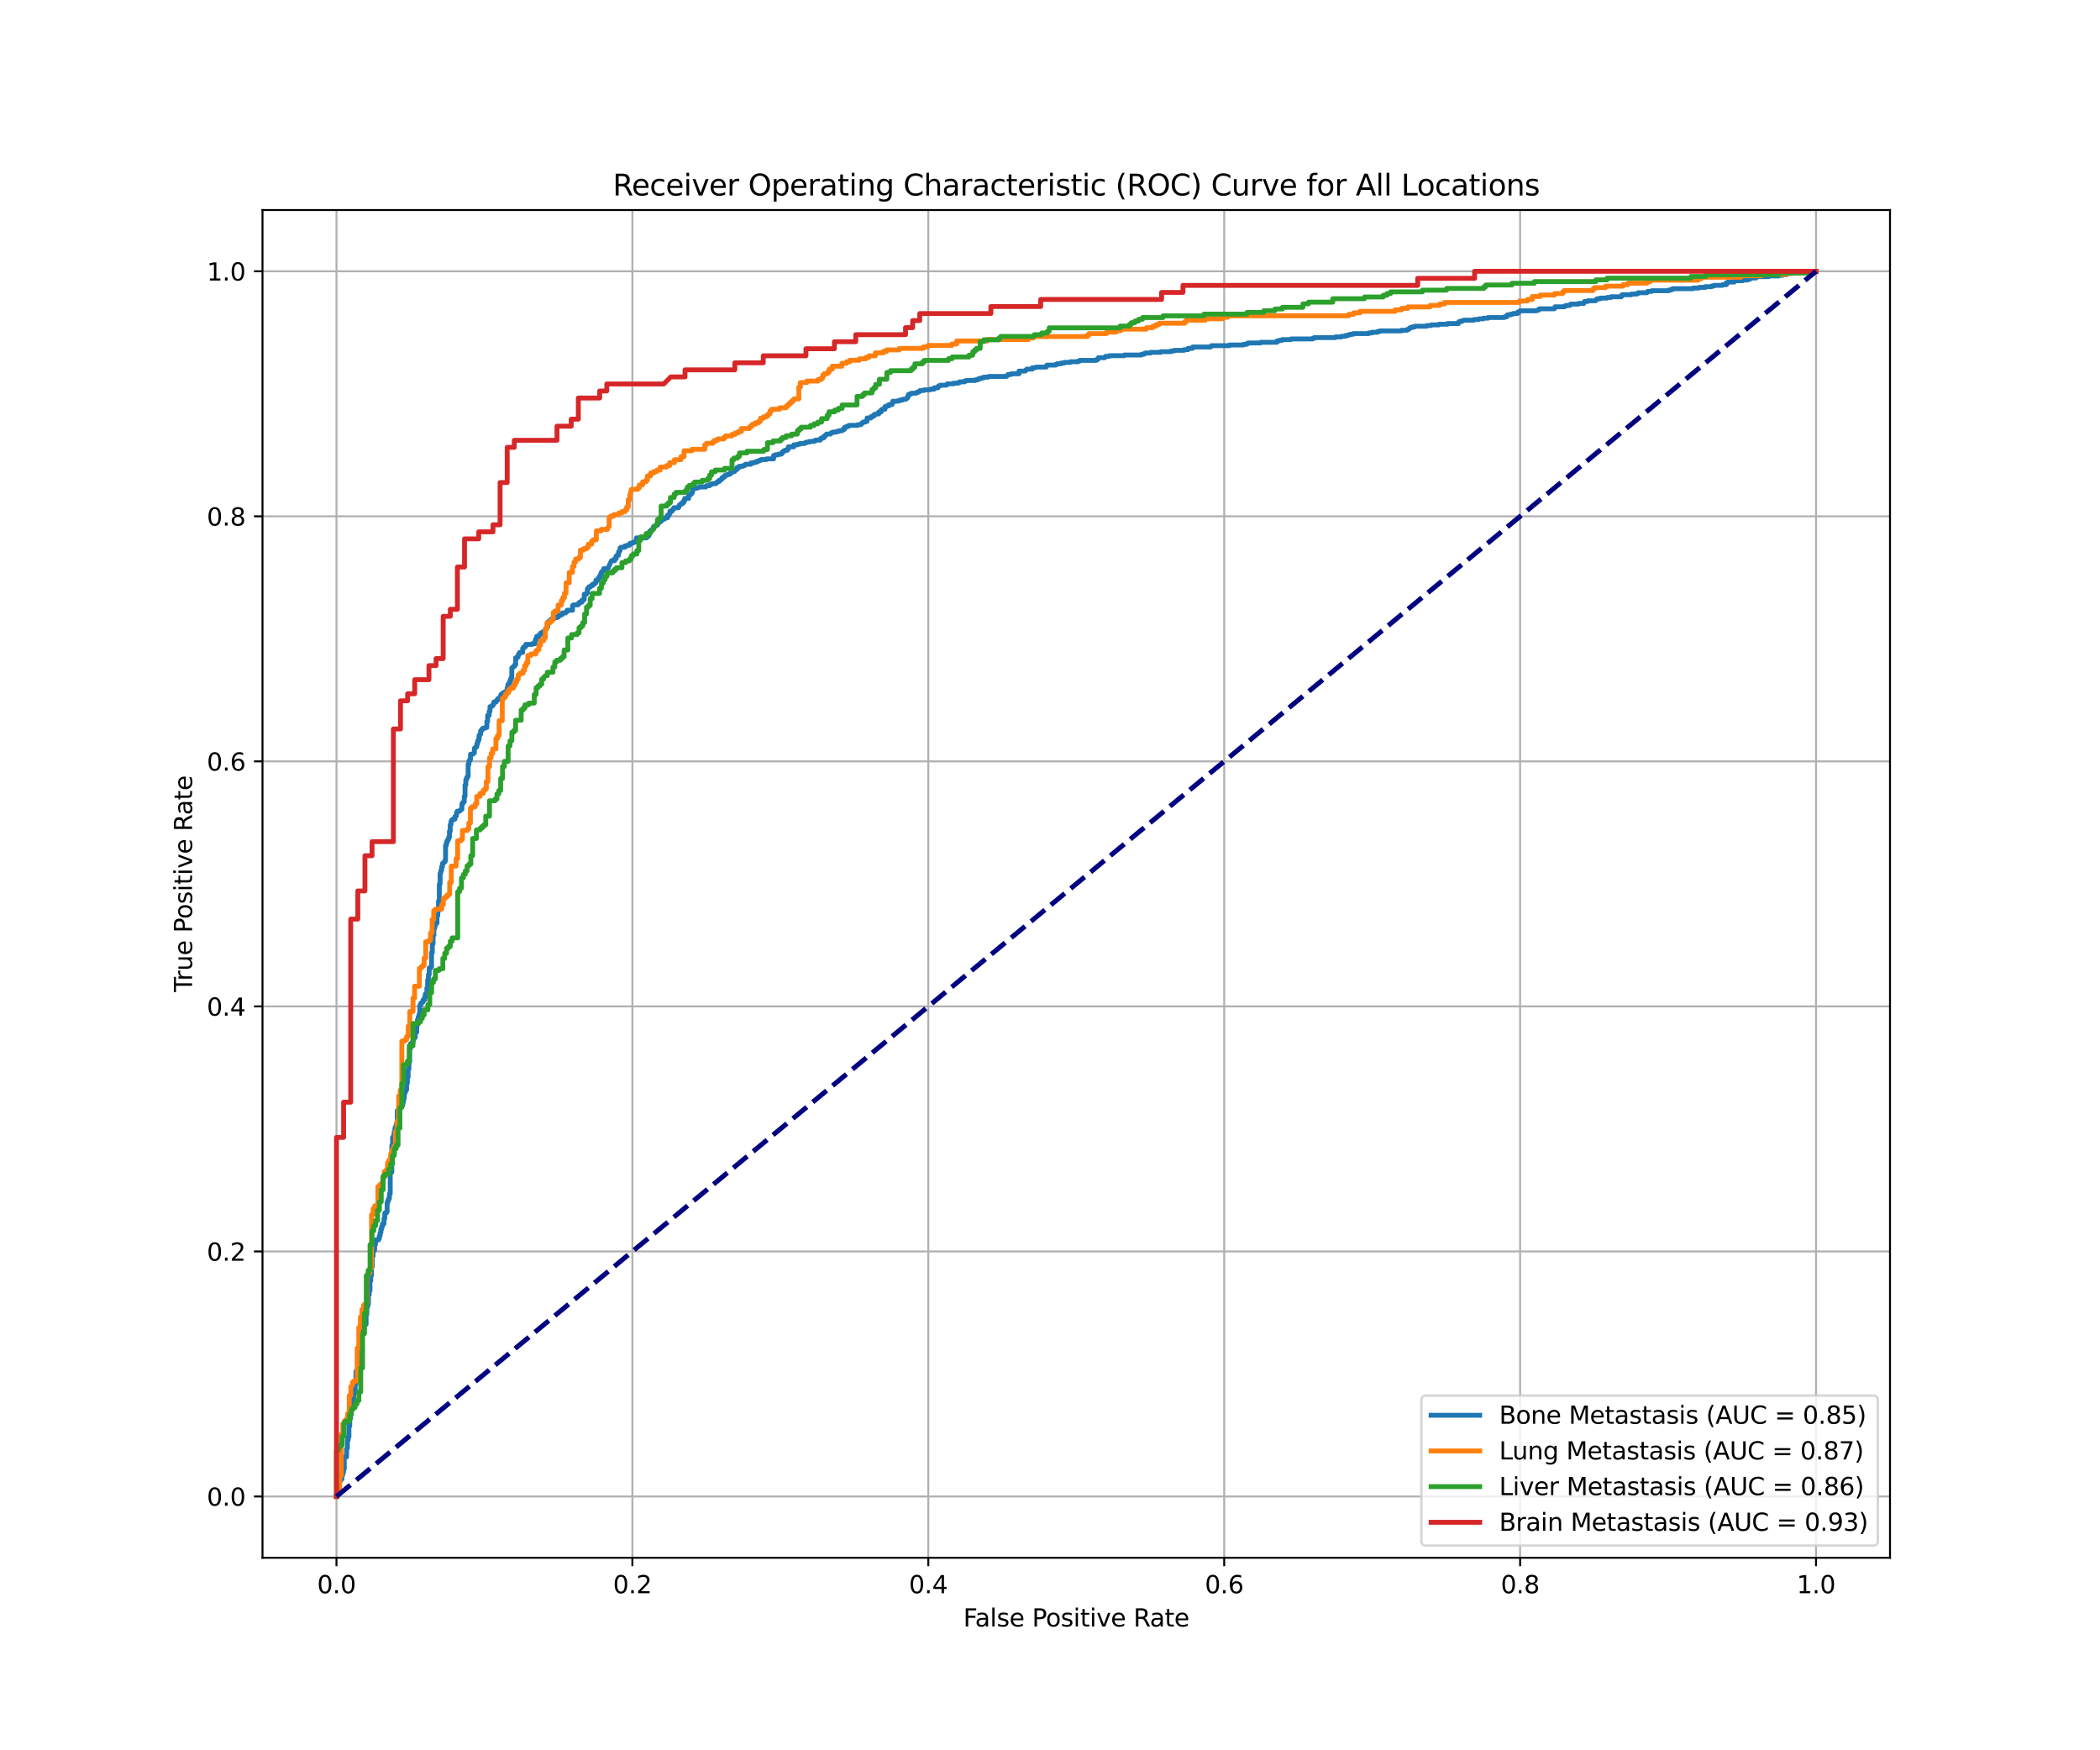 <?xml version="1.0" encoding="utf-8" standalone="no"?>
<!DOCTYPE svg PUBLIC "-//W3C//DTD SVG 1.1//EN"
  "http://www.w3.org/Graphics/SVG/1.1/DTD/svg11.dtd">
<svg xmlns:xlink="http://www.w3.org/1999/xlink" width="864pt" height="720pt" viewBox="0 0 864 720" xmlns="http://www.w3.org/2000/svg" version="1.1">
 <defs>
  <style type="text/css">*{stroke-linejoin: round; stroke-linecap: butt}</style>
 </defs>
 <g id="figure_1">
  <g id="patch_1">
   <path d="M 0 720 
L 864 720 
L 864 0 
L 0 0 
z
" style="fill: #ffffff"/>
  </g>
  <g id="axes_1">
   <g id="patch_2">
    <path d="M 108 640.8 
L 777.6 640.8 
L 777.6 86.4 
L 108 86.4 
z
" style="fill: #ffffff"/>
   </g>
   <g id="matplotlib.axis_1">
    <g id="xtick_1">
     <g id="line2d_1">
      <path d="M 138.436 640.8 
L 138.436 86.4 
" clip-path="url(#p6a12770ac3)" style="fill: none; stroke: #b0b0b0; stroke-width: 0.8; stroke-linecap: square"/>
     </g>
     <g id="line2d_2">
      <defs>
       <path id="m89fce9a043" d="M 0 0 
L 0 3.5 
" style="stroke: #000000; stroke-width: 0.8"/>
      </defs>
      <g>
       <use xlink:href="#m89fce9a043" x="138.436" y="640.8" style="stroke: #000000; stroke-width: 0.8"/>
      </g>
     </g>
     <g id="text_1">
      <!-- 0.0 -->
      <g transform="translate(130.485 655.398) scale(0.1 -0.1)">
       <defs>
        <path id="DejaVuSans-30" d="M 2034 4250 
Q 1547 4250 1301 3770 
Q 1056 3291 1056 2328 
Q 1056 1369 1301 889 
Q 1547 409 2034 409 
Q 2525 409 2770 889 
Q 3016 1369 3016 2328 
Q 3016 3291 2770 3770 
Q 2525 4250 2034 4250 
z
M 2034 4750 
Q 2819 4750 3233 4129 
Q 3647 3509 3647 2328 
Q 3647 1150 3233 529 
Q 2819 -91 2034 -91 
Q 1250 -91 836 529 
Q 422 1150 422 2328 
Q 422 3509 836 4129 
Q 1250 4750 2034 4750 
z
" transform="scale(0.016)"/>
        <path id="DejaVuSans-2e" d="M 684 794 
L 1344 794 
L 1344 0 
L 684 0 
L 684 794 
z
" transform="scale(0.016)"/>
       </defs>
       <use xlink:href="#DejaVuSans-30"/>
       <use xlink:href="#DejaVuSans-2e" x="63.623"/>
       <use xlink:href="#DejaVuSans-30" x="95.41"/>
      </g>
     </g>
    </g>
    <g id="xtick_2">
     <g id="line2d_3">
      <path d="M 260.182 640.8 
L 260.182 86.4 
" clip-path="url(#p6a12770ac3)" style="fill: none; stroke: #b0b0b0; stroke-width: 0.8; stroke-linecap: square"/>
     </g>
     <g id="line2d_4">
      <g>
       <use xlink:href="#m89fce9a043" x="260.182" y="640.8" style="stroke: #000000; stroke-width: 0.8"/>
      </g>
     </g>
     <g id="text_2">
      <!-- 0.2 -->
      <g transform="translate(252.23 655.398) scale(0.1 -0.1)">
       <defs>
        <path id="DejaVuSans-32" d="M 1228 531 
L 3431 531 
L 3431 0 
L 469 0 
L 469 531 
Q 828 903 1448 1529 
Q 2069 2156 2228 2338 
Q 2531 2678 2651 2914 
Q 2772 3150 2772 3378 
Q 2772 3750 2511 3984 
Q 2250 4219 1831 4219 
Q 1534 4219 1204 4116 
Q 875 4013 500 3803 
L 500 4441 
Q 881 4594 1212 4672 
Q 1544 4750 1819 4750 
Q 2544 4750 2975 4387 
Q 3406 4025 3406 3419 
Q 3406 3131 3298 2873 
Q 3191 2616 2906 2266 
Q 2828 2175 2409 1742 
Q 1991 1309 1228 531 
z
" transform="scale(0.016)"/>
       </defs>
       <use xlink:href="#DejaVuSans-30"/>
       <use xlink:href="#DejaVuSans-2e" x="63.623"/>
       <use xlink:href="#DejaVuSans-32" x="95.41"/>
      </g>
     </g>
    </g>
    <g id="xtick_3">
     <g id="line2d_5">
      <path d="M 381.927 640.8 
L 381.927 86.4 
" clip-path="url(#p6a12770ac3)" style="fill: none; stroke: #b0b0b0; stroke-width: 0.8; stroke-linecap: square"/>
     </g>
     <g id="line2d_6">
      <g>
       <use xlink:href="#m89fce9a043" x="381.927" y="640.8" style="stroke: #000000; stroke-width: 0.8"/>
      </g>
     </g>
     <g id="text_3">
      <!-- 0.4 -->
      <g transform="translate(373.976 655.398) scale(0.1 -0.1)">
       <defs>
        <path id="DejaVuSans-34" d="M 2419 4116 
L 825 1625 
L 2419 1625 
L 2419 4116 
z
M 2253 4666 
L 3047 4666 
L 3047 1625 
L 3713 1625 
L 3713 1100 
L 3047 1100 
L 3047 0 
L 2419 0 
L 2419 1100 
L 313 1100 
L 313 1709 
L 2253 4666 
z
" transform="scale(0.016)"/>
       </defs>
       <use xlink:href="#DejaVuSans-30"/>
       <use xlink:href="#DejaVuSans-2e" x="63.623"/>
       <use xlink:href="#DejaVuSans-34" x="95.41"/>
      </g>
     </g>
    </g>
    <g id="xtick_4">
     <g id="line2d_7">
      <path d="M 503.673 640.8 
L 503.673 86.4 
" clip-path="url(#p6a12770ac3)" style="fill: none; stroke: #b0b0b0; stroke-width: 0.8; stroke-linecap: square"/>
     </g>
     <g id="line2d_8">
      <g>
       <use xlink:href="#m89fce9a043" x="503.673" y="640.8" style="stroke: #000000; stroke-width: 0.8"/>
      </g>
     </g>
     <g id="text_4">
      <!-- 0.6 -->
      <g transform="translate(495.721 655.398) scale(0.1 -0.1)">
       <defs>
        <path id="DejaVuSans-36" d="M 2113 2584 
Q 1688 2584 1439 2293 
Q 1191 2003 1191 1497 
Q 1191 994 1439 701 
Q 1688 409 2113 409 
Q 2538 409 2786 701 
Q 3034 994 3034 1497 
Q 3034 2003 2786 2293 
Q 2538 2584 2113 2584 
z
M 3366 4563 
L 3366 3988 
Q 3128 4100 2886 4159 
Q 2644 4219 2406 4219 
Q 1781 4219 1451 3797 
Q 1122 3375 1075 2522 
Q 1259 2794 1537 2939 
Q 1816 3084 2150 3084 
Q 2853 3084 3261 2657 
Q 3669 2231 3669 1497 
Q 3669 778 3244 343 
Q 2819 -91 2113 -91 
Q 1303 -91 875 529 
Q 447 1150 447 2328 
Q 447 3434 972 4092 
Q 1497 4750 2381 4750 
Q 2619 4750 2861 4703 
Q 3103 4656 3366 4563 
z
" transform="scale(0.016)"/>
       </defs>
       <use xlink:href="#DejaVuSans-30"/>
       <use xlink:href="#DejaVuSans-2e" x="63.623"/>
       <use xlink:href="#DejaVuSans-36" x="95.41"/>
      </g>
     </g>
    </g>
    <g id="xtick_5">
     <g id="line2d_9">
      <path d="M 625.418 640.8 
L 625.418 86.4 
" clip-path="url(#p6a12770ac3)" style="fill: none; stroke: #b0b0b0; stroke-width: 0.8; stroke-linecap: square"/>
     </g>
     <g id="line2d_10">
      <g>
       <use xlink:href="#m89fce9a043" x="625.418" y="640.8" style="stroke: #000000; stroke-width: 0.8"/>
      </g>
     </g>
     <g id="text_5">
      <!-- 0.8 -->
      <g transform="translate(617.467 655.398) scale(0.1 -0.1)">
       <defs>
        <path id="DejaVuSans-38" d="M 2034 2216 
Q 1584 2216 1326 1975 
Q 1069 1734 1069 1313 
Q 1069 891 1326 650 
Q 1584 409 2034 409 
Q 2484 409 2743 651 
Q 3003 894 3003 1313 
Q 3003 1734 2745 1975 
Q 2488 2216 2034 2216 
z
M 1403 2484 
Q 997 2584 770 2862 
Q 544 3141 544 3541 
Q 544 4100 942 4425 
Q 1341 4750 2034 4750 
Q 2731 4750 3128 4425 
Q 3525 4100 3525 3541 
Q 3525 3141 3298 2862 
Q 3072 2584 2669 2484 
Q 3125 2378 3379 2068 
Q 3634 1759 3634 1313 
Q 3634 634 3220 271 
Q 2806 -91 2034 -91 
Q 1263 -91 848 271 
Q 434 634 434 1313 
Q 434 1759 690 2068 
Q 947 2378 1403 2484 
z
M 1172 3481 
Q 1172 3119 1398 2916 
Q 1625 2713 2034 2713 
Q 2441 2713 2670 2916 
Q 2900 3119 2900 3481 
Q 2900 3844 2670 4047 
Q 2441 4250 2034 4250 
Q 1625 4250 1398 4047 
Q 1172 3844 1172 3481 
z
" transform="scale(0.016)"/>
       </defs>
       <use xlink:href="#DejaVuSans-30"/>
       <use xlink:href="#DejaVuSans-2e" x="63.623"/>
       <use xlink:href="#DejaVuSans-38" x="95.41"/>
      </g>
     </g>
    </g>
    <g id="xtick_6">
     <g id="line2d_11">
      <path d="M 747.164 640.8 
L 747.164 86.4 
" clip-path="url(#p6a12770ac3)" style="fill: none; stroke: #b0b0b0; stroke-width: 0.8; stroke-linecap: square"/>
     </g>
     <g id="line2d_12">
      <g>
       <use xlink:href="#m89fce9a043" x="747.164" y="640.8" style="stroke: #000000; stroke-width: 0.8"/>
      </g>
     </g>
     <g id="text_6">
      <!-- 1.0 -->
      <g transform="translate(739.212 655.398) scale(0.1 -0.1)">
       <defs>
        <path id="DejaVuSans-31" d="M 794 531 
L 1825 531 
L 1825 4091 
L 703 3866 
L 703 4441 
L 1819 4666 
L 2450 4666 
L 2450 531 
L 3481 531 
L 3481 0 
L 794 0 
L 794 531 
z
" transform="scale(0.016)"/>
       </defs>
       <use xlink:href="#DejaVuSans-31"/>
       <use xlink:href="#DejaVuSans-2e" x="63.623"/>
       <use xlink:href="#DejaVuSans-30" x="95.41"/>
      </g>
     </g>
    </g>
    <g id="text_7">
     <!-- False Positive Rate -->
     <g transform="translate(396.334 669.077) scale(0.1 -0.1)">
      <defs>
       <path id="DejaVuSans-46" d="M 628 4666 
L 3309 4666 
L 3309 4134 
L 1259 4134 
L 1259 2759 
L 3109 2759 
L 3109 2228 
L 1259 2228 
L 1259 0 
L 628 0 
L 628 4666 
z
" transform="scale(0.016)"/>
       <path id="DejaVuSans-61" d="M 2194 1759 
Q 1497 1759 1228 1600 
Q 959 1441 959 1056 
Q 959 750 1161 570 
Q 1363 391 1709 391 
Q 2188 391 2477 730 
Q 2766 1069 2766 1631 
L 2766 1759 
L 2194 1759 
z
M 3341 1997 
L 3341 0 
L 2766 0 
L 2766 531 
Q 2569 213 2275 61 
Q 1981 -91 1556 -91 
Q 1019 -91 701 211 
Q 384 513 384 1019 
Q 384 1609 779 1909 
Q 1175 2209 1959 2209 
L 2766 2209 
L 2766 2266 
Q 2766 2663 2505 2880 
Q 2244 3097 1772 3097 
Q 1472 3097 1187 3025 
Q 903 2953 641 2809 
L 641 3341 
Q 956 3463 1253 3523 
Q 1550 3584 1831 3584 
Q 2591 3584 2966 3190 
Q 3341 2797 3341 1997 
z
" transform="scale(0.016)"/>
       <path id="DejaVuSans-6c" d="M 603 4863 
L 1178 4863 
L 1178 0 
L 603 0 
L 603 4863 
z
" transform="scale(0.016)"/>
       <path id="DejaVuSans-73" d="M 2834 3397 
L 2834 2853 
Q 2591 2978 2328 3040 
Q 2066 3103 1784 3103 
Q 1356 3103 1142 2972 
Q 928 2841 928 2578 
Q 928 2378 1081 2264 
Q 1234 2150 1697 2047 
L 1894 2003 
Q 2506 1872 2764 1633 
Q 3022 1394 3022 966 
Q 3022 478 2636 193 
Q 2250 -91 1575 -91 
Q 1294 -91 989 -36 
Q 684 19 347 128 
L 347 722 
Q 666 556 975 473 
Q 1284 391 1588 391 
Q 1994 391 2212 530 
Q 2431 669 2431 922 
Q 2431 1156 2273 1281 
Q 2116 1406 1581 1522 
L 1381 1569 
Q 847 1681 609 1914 
Q 372 2147 372 2553 
Q 372 3047 722 3315 
Q 1072 3584 1716 3584 
Q 2034 3584 2315 3537 
Q 2597 3491 2834 3397 
z
" transform="scale(0.016)"/>
       <path id="DejaVuSans-65" d="M 3597 1894 
L 3597 1613 
L 953 1613 
Q 991 1019 1311 708 
Q 1631 397 2203 397 
Q 2534 397 2845 478 
Q 3156 559 3463 722 
L 3463 178 
Q 3153 47 2828 -22 
Q 2503 -91 2169 -91 
Q 1331 -91 842 396 
Q 353 884 353 1716 
Q 353 2575 817 3079 
Q 1281 3584 2069 3584 
Q 2775 3584 3186 3129 
Q 3597 2675 3597 1894 
z
M 3022 2063 
Q 3016 2534 2758 2815 
Q 2500 3097 2075 3097 
Q 1594 3097 1305 2825 
Q 1016 2553 972 2059 
L 3022 2063 
z
" transform="scale(0.016)"/>
       <path id="DejaVuSans-20" transform="scale(0.016)"/>
       <path id="DejaVuSans-50" d="M 1259 4147 
L 1259 2394 
L 2053 2394 
Q 2494 2394 2734 2622 
Q 2975 2850 2975 3272 
Q 2975 3691 2734 3919 
Q 2494 4147 2053 4147 
L 1259 4147 
z
M 628 4666 
L 2053 4666 
Q 2838 4666 3239 4311 
Q 3641 3956 3641 3272 
Q 3641 2581 3239 2228 
Q 2838 1875 2053 1875 
L 1259 1875 
L 1259 0 
L 628 0 
L 628 4666 
z
" transform="scale(0.016)"/>
       <path id="DejaVuSans-6f" d="M 1959 3097 
Q 1497 3097 1228 2736 
Q 959 2375 959 1747 
Q 959 1119 1226 758 
Q 1494 397 1959 397 
Q 2419 397 2687 759 
Q 2956 1122 2956 1747 
Q 2956 2369 2687 2733 
Q 2419 3097 1959 3097 
z
M 1959 3584 
Q 2709 3584 3137 3096 
Q 3566 2609 3566 1747 
Q 3566 888 3137 398 
Q 2709 -91 1959 -91 
Q 1206 -91 779 398 
Q 353 888 353 1747 
Q 353 2609 779 3096 
Q 1206 3584 1959 3584 
z
" transform="scale(0.016)"/>
       <path id="DejaVuSans-69" d="M 603 3500 
L 1178 3500 
L 1178 0 
L 603 0 
L 603 3500 
z
M 603 4863 
L 1178 4863 
L 1178 4134 
L 603 4134 
L 603 4863 
z
" transform="scale(0.016)"/>
       <path id="DejaVuSans-74" d="M 1172 4494 
L 1172 3500 
L 2356 3500 
L 2356 3053 
L 1172 3053 
L 1172 1153 
Q 1172 725 1289 603 
Q 1406 481 1766 481 
L 2356 481 
L 2356 0 
L 1766 0 
Q 1100 0 847 248 
Q 594 497 594 1153 
L 594 3053 
L 172 3053 
L 172 3500 
L 594 3500 
L 594 4494 
L 1172 4494 
z
" transform="scale(0.016)"/>
       <path id="DejaVuSans-76" d="M 191 3500 
L 800 3500 
L 1894 563 
L 2988 3500 
L 3597 3500 
L 2284 0 
L 1503 0 
L 191 3500 
z
" transform="scale(0.016)"/>
       <path id="DejaVuSans-52" d="M 2841 2188 
Q 3044 2119 3236 1894 
Q 3428 1669 3622 1275 
L 4263 0 
L 3584 0 
L 2988 1197 
Q 2756 1666 2539 1819 
Q 2322 1972 1947 1972 
L 1259 1972 
L 1259 0 
L 628 0 
L 628 4666 
L 2053 4666 
Q 2853 4666 3247 4331 
Q 3641 3997 3641 3322 
Q 3641 2881 3436 2590 
Q 3231 2300 2841 2188 
z
M 1259 4147 
L 1259 2491 
L 2053 2491 
Q 2509 2491 2742 2702 
Q 2975 2913 2975 3322 
Q 2975 3731 2742 3939 
Q 2509 4147 2053 4147 
L 1259 4147 
z
" transform="scale(0.016)"/>
      </defs>
      <use xlink:href="#DejaVuSans-46"/>
      <use xlink:href="#DejaVuSans-61" x="48.395"/>
      <use xlink:href="#DejaVuSans-6c" x="109.674"/>
      <use xlink:href="#DejaVuSans-73" x="137.457"/>
      <use xlink:href="#DejaVuSans-65" x="189.557"/>
      <use xlink:href="#DejaVuSans-20" x="251.08"/>
      <use xlink:href="#DejaVuSans-50" x="282.867"/>
      <use xlink:href="#DejaVuSans-6f" x="339.545"/>
      <use xlink:href="#DejaVuSans-73" x="400.727"/>
      <use xlink:href="#DejaVuSans-69" x="452.826"/>
      <use xlink:href="#DejaVuSans-74" x="480.609"/>
      <use xlink:href="#DejaVuSans-69" x="519.818"/>
      <use xlink:href="#DejaVuSans-76" x="547.602"/>
      <use xlink:href="#DejaVuSans-65" x="606.781"/>
      <use xlink:href="#DejaVuSans-20" x="668.305"/>
      <use xlink:href="#DejaVuSans-52" x="700.092"/>
      <use xlink:href="#DejaVuSans-61" x="767.324"/>
      <use xlink:href="#DejaVuSans-74" x="828.604"/>
      <use xlink:href="#DejaVuSans-65" x="867.812"/>
     </g>
    </g>
   </g>
   <g id="matplotlib.axis_2">
    <g id="ytick_1">
     <g id="line2d_13">
      <path d="M 108 615.6 
L 777.6 615.6 
" clip-path="url(#p6a12770ac3)" style="fill: none; stroke: #b0b0b0; stroke-width: 0.8; stroke-linecap: square"/>
     </g>
     <g id="line2d_14">
      <defs>
       <path id="mc0b8cc2e43" d="M 0 0 
L -3.5 0 
" style="stroke: #000000; stroke-width: 0.8"/>
      </defs>
      <g>
       <use xlink:href="#mc0b8cc2e43" x="108" y="615.6" style="stroke: #000000; stroke-width: 0.8"/>
      </g>
     </g>
     <g id="text_8">
      <!-- 0.0 -->
      <g transform="translate(85.097 619.399) scale(0.1 -0.1)">
       <use xlink:href="#DejaVuSans-30"/>
       <use xlink:href="#DejaVuSans-2e" x="63.623"/>
       <use xlink:href="#DejaVuSans-30" x="95.41"/>
      </g>
     </g>
    </g>
    <g id="ytick_2">
     <g id="line2d_15">
      <path d="M 108 514.8 
L 777.6 514.8 
" clip-path="url(#p6a12770ac3)" style="fill: none; stroke: #b0b0b0; stroke-width: 0.8; stroke-linecap: square"/>
     </g>
     <g id="line2d_16">
      <g>
       <use xlink:href="#mc0b8cc2e43" x="108" y="514.8" style="stroke: #000000; stroke-width: 0.8"/>
      </g>
     </g>
     <g id="text_9">
      <!-- 0.2 -->
      <g transform="translate(85.097 518.599) scale(0.1 -0.1)">
       <use xlink:href="#DejaVuSans-30"/>
       <use xlink:href="#DejaVuSans-2e" x="63.623"/>
       <use xlink:href="#DejaVuSans-32" x="95.41"/>
      </g>
     </g>
    </g>
    <g id="ytick_3">
     <g id="line2d_17">
      <path d="M 108 414 
L 777.6 414 
" clip-path="url(#p6a12770ac3)" style="fill: none; stroke: #b0b0b0; stroke-width: 0.8; stroke-linecap: square"/>
     </g>
     <g id="line2d_18">
      <g>
       <use xlink:href="#mc0b8cc2e43" x="108" y="414" style="stroke: #000000; stroke-width: 0.8"/>
      </g>
     </g>
     <g id="text_10">
      <!-- 0.4 -->
      <g transform="translate(85.097 417.799) scale(0.1 -0.1)">
       <use xlink:href="#DejaVuSans-30"/>
       <use xlink:href="#DejaVuSans-2e" x="63.623"/>
       <use xlink:href="#DejaVuSans-34" x="95.41"/>
      </g>
     </g>
    </g>
    <g id="ytick_4">
     <g id="line2d_19">
      <path d="M 108 313.2 
L 777.6 313.2 
" clip-path="url(#p6a12770ac3)" style="fill: none; stroke: #b0b0b0; stroke-width: 0.8; stroke-linecap: square"/>
     </g>
     <g id="line2d_20">
      <g>
       <use xlink:href="#mc0b8cc2e43" x="108" y="313.2" style="stroke: #000000; stroke-width: 0.8"/>
      </g>
     </g>
     <g id="text_11">
      <!-- 0.6 -->
      <g transform="translate(85.097 316.999) scale(0.1 -0.1)">
       <use xlink:href="#DejaVuSans-30"/>
       <use xlink:href="#DejaVuSans-2e" x="63.623"/>
       <use xlink:href="#DejaVuSans-36" x="95.41"/>
      </g>
     </g>
    </g>
    <g id="ytick_5">
     <g id="line2d_21">
      <path d="M 108 212.4 
L 777.6 212.4 
" clip-path="url(#p6a12770ac3)" style="fill: none; stroke: #b0b0b0; stroke-width: 0.8; stroke-linecap: square"/>
     </g>
     <g id="line2d_22">
      <g>
       <use xlink:href="#mc0b8cc2e43" x="108" y="212.4" style="stroke: #000000; stroke-width: 0.8"/>
      </g>
     </g>
     <g id="text_12">
      <!-- 0.8 -->
      <g transform="translate(85.097 216.199) scale(0.1 -0.1)">
       <use xlink:href="#DejaVuSans-30"/>
       <use xlink:href="#DejaVuSans-2e" x="63.623"/>
       <use xlink:href="#DejaVuSans-38" x="95.41"/>
      </g>
     </g>
    </g>
    <g id="ytick_6">
     <g id="line2d_23">
      <path d="M 108 111.6 
L 777.6 111.6 
" clip-path="url(#p6a12770ac3)" style="fill: none; stroke: #b0b0b0; stroke-width: 0.8; stroke-linecap: square"/>
     </g>
     <g id="line2d_24">
      <g>
       <use xlink:href="#mc0b8cc2e43" x="108" y="111.6" style="stroke: #000000; stroke-width: 0.8"/>
      </g>
     </g>
     <g id="text_13">
      <!-- 1.0 -->
      <g transform="translate(85.097 115.399) scale(0.1 -0.1)">
       <use xlink:href="#DejaVuSans-31"/>
       <use xlink:href="#DejaVuSans-2e" x="63.623"/>
       <use xlink:href="#DejaVuSans-30" x="95.41"/>
      </g>
     </g>
    </g>
    <g id="text_14">
     <!-- True Positive Rate -->
     <g transform="translate(79.017 408.13) rotate(-90) scale(0.1 -0.1)">
      <defs>
       <path id="DejaVuSans-54" d="M -19 4666 
L 3928 4666 
L 3928 4134 
L 2272 4134 
L 2272 0 
L 1638 0 
L 1638 4134 
L -19 4134 
L -19 4666 
z
" transform="scale(0.016)"/>
       <path id="DejaVuSans-72" d="M 2631 2963 
Q 2534 3019 2420 3045 
Q 2306 3072 2169 3072 
Q 1681 3072 1420 2755 
Q 1159 2438 1159 1844 
L 1159 0 
L 581 0 
L 581 3500 
L 1159 3500 
L 1159 2956 
Q 1341 3275 1631 3429 
Q 1922 3584 2338 3584 
Q 2397 3584 2469 3576 
Q 2541 3569 2628 3553 
L 2631 2963 
z
" transform="scale(0.016)"/>
       <path id="DejaVuSans-75" d="M 544 1381 
L 544 3500 
L 1119 3500 
L 1119 1403 
Q 1119 906 1312 657 
Q 1506 409 1894 409 
Q 2359 409 2629 706 
Q 2900 1003 2900 1516 
L 2900 3500 
L 3475 3500 
L 3475 0 
L 2900 0 
L 2900 538 
Q 2691 219 2414 64 
Q 2138 -91 1772 -91 
Q 1169 -91 856 284 
Q 544 659 544 1381 
z
M 1991 3584 
L 1991 3584 
z
" transform="scale(0.016)"/>
      </defs>
      <use xlink:href="#DejaVuSans-54"/>
      <use xlink:href="#DejaVuSans-72" x="46.334"/>
      <use xlink:href="#DejaVuSans-75" x="87.447"/>
      <use xlink:href="#DejaVuSans-65" x="150.826"/>
      <use xlink:href="#DejaVuSans-20" x="212.35"/>
      <use xlink:href="#DejaVuSans-50" x="244.137"/>
      <use xlink:href="#DejaVuSans-6f" x="300.814"/>
      <use xlink:href="#DejaVuSans-73" x="361.996"/>
      <use xlink:href="#DejaVuSans-69" x="414.096"/>
      <use xlink:href="#DejaVuSans-74" x="441.879"/>
      <use xlink:href="#DejaVuSans-69" x="481.088"/>
      <use xlink:href="#DejaVuSans-76" x="508.871"/>
      <use xlink:href="#DejaVuSans-65" x="568.051"/>
      <use xlink:href="#DejaVuSans-20" x="629.574"/>
      <use xlink:href="#DejaVuSans-52" x="661.361"/>
      <use xlink:href="#DejaVuSans-61" x="728.594"/>
      <use xlink:href="#DejaVuSans-74" x="789.873"/>
      <use xlink:href="#DejaVuSans-65" x="829.082"/>
     </g>
    </g>
   </g>
   <g id="line2d_25">
    <path d="M 138.436 615.6 
L 138.436 614.773 
L 139.077 614.773 
L 139.077 613.671 
L 139.398 613.671 
L 139.398 609.262 
L 140.039 609.262 
L 140.039 608.435 
L 140.68 608.435 
L 140.68 606.782 
L 141.001 606.782 
L 141.001 605.68 
L 141.321 605.68 
L 141.321 604.302 
L 141.642 604.302 
L 141.642 599.342 
L 142.604 599.342 
L 142.604 596.035 
L 142.924 595.76 
L 142.924 592.453 
L 143.245 592.453 
L 143.245 591.075 
L 143.565 591.075 
L 143.565 586.666 
L 143.886 586.666 
L 143.886 583.635 
L 144.206 583.635 
L 144.206 581.982 
L 144.527 581.982 
L 144.527 579.226 
L 145.168 579.226 
L 145.168 578.675 
L 145.488 578.675 
L 145.488 573.164 
L 145.809 573.164 
L 145.809 572.337 
L 146.13 572.337 
L 146.13 569.306 
L 146.45 569.306 
L 146.45 564.07 
L 147.091 564.07 
L 147.091 562.968 
L 147.412 562.968 
L 147.412 562.417 
L 147.732 562.417 
L 147.732 558.283 
L 148.053 558.283 
L 148.053 554.426 
L 148.373 554.426 
L 148.373 550.292 
L 148.694 550.292 
L 148.694 545.883 
L 149.015 545.883 
L 149.015 545.608 
L 149.335 545.608 
L 149.335 545.332 
L 149.656 545.332 
L 149.656 545.057 
L 150.297 545.057 
L 150.617 544.781 
L 150.617 540.648 
L 150.938 540.648 
L 150.938 537.616 
L 151.258 537.616 
L 151.258 536.514 
L 151.579 536.514 
L 151.579 532.656 
L 151.9 532.656 
L 151.9 531.003 
L 152.22 531.003 
L 152.22 526.87 
L 152.541 526.87 
L 152.541 524.665 
L 152.861 524.665 
L 152.861 521.083 
L 153.182 521.083 
L 153.182 516.674 
L 153.502 516.674 
L 153.502 514.745 
L 153.823 514.745 
L 153.823 514.469 
L 154.143 514.194 
L 154.143 511.989 
L 154.464 511.989 
L 154.464 510.06 
L 155.746 510.06 
L 155.746 509.509 
L 156.067 509.509 
L 156.067 508.407 
L 156.387 508.407 
L 156.387 507.029 
L 156.708 507.029 
L 156.708 505.651 
L 157.028 505.651 
L 157.028 504.549 
L 157.349 504.549 
L 157.349 503.447 
L 157.99 503.447 
L 157.99 501.242 
L 158.311 501.242 
L 158.311 499.038 
L 158.952 499.038 
L 158.952 498.487 
L 159.272 498.487 
L 159.272 494.629 
L 159.593 494.629 
L 159.593 493.802 
L 159.913 493.802 
L 159.913 492.976 
L 160.234 492.976 
L 160.234 491.047 
L 160.554 491.047 
L 160.554 482.229 
L 161.196 482.229 
L 161.196 471.206 
L 161.516 471.206 
L 161.516 467.9 
L 161.837 467.9 
L 161.837 467.348 
L 162.157 467.348 
L 162.157 465.695 
L 162.478 465.695 
L 162.478 464.042 
L 162.798 464.042 
L 162.798 463.215 
L 163.119 463.215 
L 163.119 462.113 
L 163.439 462.113 
L 163.439 456.877 
L 164.08 456.877 
L 164.08 455.775 
L 164.401 455.499 
L 164.401 454.948 
L 164.722 454.948 
L 164.722 454.673 
L 165.683 454.673 
L 165.683 453.295 
L 166.004 453.295 
L 166.004 451.917 
L 166.324 451.917 
L 166.324 449.713 
L 166.645 449.713 
L 166.645 448.886 
L 166.965 448.886 
L 166.965 448.335 
L 167.286 448.335 
L 167.286 445.579 
L 167.607 445.579 
L 167.607 443.099 
L 167.927 443.099 
L 167.927 439.792 
L 168.248 439.792 
L 168.248 436.761 
L 168.568 436.761 
L 168.568 431.25 
L 168.889 431.25 
L 168.889 429.321 
L 169.53 429.321 
L 169.53 429.046 
L 169.85 429.046 
L 169.85 427.943 
L 170.171 427.943 
L 170.171 427.117 
L 170.492 427.117 
L 170.492 426.841 
L 170.812 426.841 
L 170.812 424.637 
L 171.453 424.637 
L 171.453 421.605 
L 171.774 421.605 
L 171.774 419.401 
L 172.094 419.401 
L 172.094 418.299 
L 172.415 418.299 
L 172.415 417.197 
L 172.735 417.197 
L 172.735 413.614 
L 173.056 413.614 
L 173.056 412.788 
L 173.376 412.788 
L 173.376 412.512 
L 173.697 412.512 
L 173.697 412.236 
L 174.018 412.236 
L 174.018 411.41 
L 174.659 411.41 
L 174.659 410.307 
L 174.979 410.307 
L 174.979 408.93 
L 175.62 408.93 
L 175.62 406.45 
L 175.941 406.45 
L 175.941 403.143 
L 176.261 403.143 
L 176.261 400.938 
L 176.582 400.938 
L 176.582 398.183 
L 177.223 398.183 
L 177.223 397.632 
L 177.544 397.632 
L 177.544 391.845 
L 177.864 391.845 
L 177.864 388.263 
L 178.185 388.263 
L 178.185 384.68 
L 178.505 384.68 
L 178.505 381.925 
L 178.826 381.925 
L 178.826 381.098 
L 179.146 380.823 
L 179.146 379.996 
L 179.467 379.72 
L 179.788 379.72 
L 179.788 376.689 
L 180.108 376.689 
L 180.108 374.76 
L 180.429 374.76 
L 180.429 370.627 
L 180.749 370.627 
L 180.749 363.738 
L 181.07 363.738 
L 181.07 359.329 
L 181.39 359.053 
L 181.39 357.951 
L 181.711 357.951 
L 181.711 356.573 
L 182.031 356.573 
L 182.031 355.195 
L 182.352 355.195 
L 182.352 354.92 
L 182.672 354.92 
L 182.672 354.644 
L 182.993 354.644 
L 182.993 354.093 
L 183.314 354.093 
L 183.314 347.755 
L 183.634 347.755 
L 183.634 346.653 
L 183.955 346.653 
L 183.955 345.826 
L 184.275 345.826 
L 184.275 345.275 
L 184.596 345.275 
L 184.596 344.449 
L 184.916 344.449 
L 184.916 341.969 
L 185.237 341.969 
L 185.237 339.213 
L 185.557 339.213 
L 185.557 337.835 
L 185.878 337.835 
L 185.878 337.284 
L 186.199 337.284 
L 186.199 337.008 
L 187.16 337.008 
L 187.16 335.906 
L 187.481 335.906 
L 187.481 335.631 
L 187.801 335.631 
L 187.801 334.253 
L 188.122 334.253 
L 188.122 333.702 
L 189.083 333.702 
L 189.083 333.426 
L 189.404 333.426 
L 189.404 333.151 
L 189.725 333.151 
L 190.045 332.875 
L 190.045 330.671 
L 190.366 330.671 
L 190.366 330.119 
L 190.686 330.119 
L 190.686 329.844 
L 191.007 329.844 
L 191.007 327.639 
L 191.327 327.639 
L 191.327 322.955 
L 191.648 322.955 
L 191.648 320.75 
L 191.968 320.75 
L 191.968 319.924 
L 192.289 319.924 
L 192.289 319.373 
L 192.61 319.373 
L 192.61 314.412 
L 192.93 314.412 
L 192.93 313.035 
L 193.251 313.035 
L 193.251 312.484 
L 193.571 312.484 
L 193.571 310.279 
L 194.533 310.279 
L 194.533 310.003 
L 194.853 310.003 
L 194.853 309.728 
L 195.174 309.728 
L 195.174 307.799 
L 195.495 307.799 
L 195.495 307.523 
L 195.815 307.523 
L 195.815 307.248 
L 196.136 307.248 
L 196.136 306.146 
L 196.456 306.146 
L 196.456 305.043 
L 196.777 305.043 
L 196.777 304.217 
L 197.097 304.217 
L 197.097 302.563 
L 197.418 302.563 
L 197.418 302.012 
L 197.738 302.012 
L 197.738 300.634 
L 198.059 300.634 
L 198.059 300.359 
L 198.379 300.359 
L 198.379 299.808 
L 198.7 299.808 
L 198.7 299.532 
L 199.662 299.532 
L 199.662 299.257 
L 200.303 299.257 
L 200.303 296.777 
L 200.623 296.777 
L 200.623 294.297 
L 201.264 294.297 
L 201.264 292.643 
L 201.585 292.643 
L 201.585 290.714 
L 202.226 290.714 
L 202.226 290.439 
L 202.547 290.439 
L 202.547 290.163 
L 202.867 290.163 
L 202.867 289.612 
L 203.188 289.612 
L 203.188 288.785 
L 204.149 288.785 
L 204.149 288.234 
L 204.47 288.234 
L 204.47 287.959 
L 204.791 287.959 
L 204.791 287.408 
L 205.752 287.408 
L 205.752 286.581 
L 206.073 286.581 
L 206.073 285.754 
L 206.393 285.754 
L 206.393 285.479 
L 206.714 285.479 
L 206.714 285.203 
L 207.034 285.203 
L 207.034 284.928 
L 207.675 284.928 
L 207.675 284.652 
L 208.637 284.652 
L 208.637 282.999 
L 208.958 282.723 
L 208.958 281.621 
L 209.278 281.621 
L 209.278 281.345 
L 209.599 281.345 
L 209.599 280.519 
L 209.919 280.519 
L 209.919 279.692 
L 210.24 279.692 
L 210.24 278.865 
L 210.56 278.865 
L 210.56 274.732 
L 210.881 274.732 
L 210.881 274.456 
L 211.202 274.456 
L 211.202 274.181 
L 211.522 274.181 
L 211.522 273.905 
L 211.843 273.905 
L 211.843 273.354 
L 212.163 273.354 
L 212.163 270.598 
L 212.804 270.598 
L 212.804 270.323 
L 213.125 270.323 
L 213.125 269.496 
L 213.445 269.496 
L 213.445 268.945 
L 213.766 268.945 
L 213.766 268.394 
L 215.048 268.394 
L 215.048 266.741 
L 215.369 266.741 
L 215.369 266.189 
L 216.01 266.189 
L 216.01 265.914 
L 216.33 265.914 
L 216.33 265.087 
L 218.895 265.087 
L 218.895 264.812 
L 220.177 264.812 
L 220.177 263.434 
L 220.498 263.434 
L 220.498 262.607 
L 220.818 262.607 
L 220.818 261.78 
L 221.78 261.78 
L 221.78 261.229 
L 222.1 261.229 
L 222.1 260.954 
L 222.421 260.954 
L 222.421 260.403 
L 223.062 260.403 
L 223.062 260.127 
L 223.383 260.127 
L 223.383 259.852 
L 224.024 259.852 
L 224.024 259.576 
L 224.344 259.576 
L 224.344 259.025 
L 224.665 259.025 
L 224.665 258.474 
L 224.985 258.474 
L 224.985 257.923 
L 225.306 257.923 
L 225.306 255.994 
L 225.947 255.994 
L 225.947 255.443 
L 226.267 255.443 
L 226.267 255.167 
L 226.588 255.167 
L 226.588 254.891 
L 226.909 254.891 
L 226.909 254.616 
L 227.229 254.616 
L 227.229 254.34 
L 228.191 254.34 
L 228.191 254.065 
L 229.152 254.065 
L 229.152 253.789 
L 229.794 253.789 
L 229.794 253.238 
L 230.114 253.238 
L 230.114 252.962 
L 231.076 252.962 
L 231.076 252.687 
L 231.396 252.687 
L 231.396 252.136 
L 232.679 252.136 
L 232.679 251.86 
L 232.999 251.86 
L 232.999 251.585 
L 233.32 251.585 
L 233.32 251.034 
L 235.563 251.034 
L 235.563 249.105 
L 235.884 249.105 
L 235.884 248.829 
L 237.807 248.829 
L 237.807 248.554 
L 238.128 248.554 
L 238.128 248.002 
L 238.448 248.002 
L 238.448 247.727 
L 239.41 247.727 
L 239.41 246.9 
L 240.051 246.9 
L 240.051 246.625 
L 240.372 246.625 
L 240.372 244.42 
L 241.333 244.42 
L 241.333 243.869 
L 241.654 243.869 
L 241.654 242.216 
L 241.974 242.216 
L 241.974 241.94 
L 242.295 241.94 
L 242.295 241.389 
L 242.936 241.389 
L 242.936 241.113 
L 243.257 241.113 
L 243.257 240.838 
L 243.898 240.838 
L 243.898 240.287 
L 244.539 240.287 
L 244.539 240.011 
L 244.859 240.011 
L 244.859 239.736 
L 245.18 239.736 
L 245.18 238.633 
L 246.142 238.633 
L 246.142 237.807 
L 246.462 237.807 
L 246.462 237.256 
L 247.103 237.256 
L 247.103 236.153 
L 247.424 236.153 
L 247.424 235.327 
L 247.744 235.327 
L 247.744 235.051 
L 248.065 235.051 
L 248.065 234.776 
L 248.386 234.776 
L 248.386 233.949 
L 249.988 233.949 
L 249.988 233.673 
L 250.309 233.673 
L 250.309 233.398 
L 251.591 230.642 
L 252.873 230.642 
L 252.873 229.815 
L 253.514 229.815 
L 253.514 228.713 
L 253.835 228.713 
L 253.835 228.438 
L 254.476 228.438 
L 254.476 227.06 
L 254.797 227.06 
L 254.797 226.509 
L 255.117 226.509 
L 255.117 225.406 
L 255.438 225.406 
L 255.438 225.131 
L 257.04 225.131 
L 257.04 224.58 
L 258.002 224.58 
L 258.002 224.304 
L 258.964 224.304 
L 258.964 223.753 
L 259.284 223.753 
L 259.284 223.478 
L 260.246 223.478 
L 260.246 223.202 
L 260.887 223.202 
L 260.887 222.926 
L 261.849 222.926 
L 261.849 221.273 
L 266.016 221.273 
L 266.016 220.997 
L 266.336 220.997 
L 266.336 220.722 
L 266.657 220.722 
L 266.657 220.446 
L 266.978 220.446 
L 266.978 219.62 
L 267.298 219.62 
L 267.298 218.517 
L 267.619 218.517 
L 267.619 218.242 
L 268.26 218.242 
L 268.26 217.691 
L 268.901 217.691 
L 268.901 216.589 
L 269.542 216.589 
L 269.542 216.313 
L 269.862 216.313 
L 269.862 216.037 
L 270.504 216.037 
L 270.504 215.486 
L 270.824 215.486 
L 270.824 214.935 
L 271.145 214.935 
L 271.145 214.66 
L 271.786 214.66 
L 271.786 214.384 
L 272.106 214.384 
L 272.106 213.833 
L 272.427 213.833 
L 272.427 213.557 
L 273.389 213.557 
L 273.389 213.282 
L 273.709 213.282 
L 273.709 213.006 
L 274.671 213.006 
L 274.671 211.904 
L 275.312 211.904 
L 275.312 211.353 
L 275.632 211.353 
L 275.632 210.251 
L 276.594 210.251 
L 276.594 209.7 
L 276.915 209.7 
L 276.915 209.424 
L 277.235 209.424 
L 277.235 208.873 
L 279.158 208.873 
L 279.158 208.322 
L 279.479 208.322 
L 279.479 207.771 
L 279.8 207.771 
L 279.8 207.495 
L 280.12 207.495 
L 280.12 207.219 
L 280.761 207.219 
L 280.761 206.668 
L 281.402 206.668 
L 281.402 205.842 
L 281.723 205.842 
L 281.723 205.015 
L 283.326 205.015 
L 283.326 203.637 
L 283.967 203.637 
L 283.967 203.362 
L 284.287 203.362 
L 284.287 203.086 
L 284.608 203.086 
L 284.608 202.535 
L 284.928 202.535 
L 284.928 201.433 
L 285.249 201.433 
L 285.249 200.882 
L 286.531 200.882 
L 286.531 200.606 
L 287.493 200.606 
L 287.813 200.33 
L 290.378 200.33 
L 290.378 200.055 
L 290.698 200.055 
L 290.698 199.779 
L 291.981 199.779 
L 291.981 199.504 
L 292.301 199.504 
L 292.301 199.228 
L 292.942 199.228 
L 292.942 198.953 
L 294.545 198.953 
L 294.545 198.677 
L 294.865 198.677 
L 294.865 198.402 
L 295.186 198.402 
L 295.186 198.126 
L 295.827 198.126 
L 295.827 197.575 
L 296.468 197.575 
L 296.468 197.299 
L 296.789 197.299 
L 296.789 197.024 
L 297.109 197.024 
L 297.109 196.473 
L 297.75 196.473 
L 298.071 196.197 
L 298.071 195.646 
L 298.712 195.646 
L 298.712 195.37 
L 299.353 195.37 
L 299.353 195.095 
L 300.315 195.095 
L 300.315 194.819 
L 300.635 194.819 
L 300.635 194.268 
L 301.277 194.268 
L 301.277 193.993 
L 302.238 193.993 
L 302.238 193.441 
L 302.559 193.441 
L 302.559 193.166 
L 303.2 193.166 
L 303.2 192.339 
L 304.161 192.339 
L 304.161 191.788 
L 305.764 191.788 
L 305.764 191.513 
L 306.405 191.513 
L 306.405 191.237 
L 306.726 191.237 
L 306.726 190.961 
L 308.97 190.961 
L 308.97 190.41 
L 310.252 190.41 
L 310.252 190.135 
L 311.214 190.135 
L 311.214 189.859 
L 311.855 189.859 
L 311.855 189.584 
L 312.496 189.584 
L 312.496 189.308 
L 313.137 189.308 
L 313.137 189.032 
L 315.381 189.032 
L 315.381 188.757 
L 318.266 188.757 
L 318.266 187.379 
L 318.907 187.379 
L 318.907 187.104 
L 320.189 187.104 
L 320.189 186.828 
L 321.471 186.828 
L 321.471 186.552 
L 321.792 186.552 
L 321.792 186.001 
L 322.112 186.001 
L 322.112 185.726 
L 322.433 185.726 
L 322.433 185.45 
L 323.074 185.45 
L 323.074 185.175 
L 324.036 185.175 
L 324.036 184.624 
L 324.356 184.624 
L 324.356 183.797 
L 326.6 183.797 
L 326.6 182.97 
L 328.203 182.97 
L 328.203 182.695 
L 329.164 182.695 
L 329.164 182.419 
L 331.088 182.419 
L 331.088 182.143 
L 331.729 182.143 
L 331.729 181.868 
L 333.011 181.868 
L 333.011 181.592 
L 334.934 181.592 
L 334.934 181.317 
L 335.576 181.317 
L 335.576 181.041 
L 337.499 181.041 
L 337.499 180.49 
L 337.819 180.49 
L 337.819 180.215 
L 338.781 180.215 
L 338.781 179.663 
L 339.422 179.663 
L 339.422 179.112 
L 339.743 179.112 
L 339.743 178.837 
L 340.063 178.837 
L 340.063 178.561 
L 341.666 178.561 
L 341.666 178.286 
L 341.987 178.286 
L 341.987 178.01 
L 342.628 178.01 
L 342.628 177.734 
L 344.23 177.734 
L 344.23 177.459 
L 345.192 177.459 
L 345.192 177.183 
L 346.474 177.183 
L 346.474 176.908 
L 346.795 176.908 
L 346.795 176.632 
L 347.436 176.632 
L 347.436 175.806 
L 348.077 175.806 
L 348.077 175.53 
L 348.718 175.53 
L 348.718 175.254 
L 349.359 175.254 
L 349.359 174.979 
L 352.885 174.979 
L 352.885 174.703 
L 354.168 174.703 
L 354.168 174.428 
L 354.488 174.428 
L 354.488 174.152 
L 354.809 173.877 
L 355.129 173.877 
L 355.129 173.601 
L 356.091 173.601 
L 356.091 173.326 
L 356.732 173.326 
L 356.732 171.948 
L 358.335 171.948 
L 358.335 171.397 
L 358.976 171.397 
L 358.976 171.121 
L 359.617 171.121 
L 359.617 170.57 
L 360.258 170.57 
L 360.258 170.294 
L 361.54 170.294 
L 361.54 169.468 
L 362.502 169.468 
L 362.502 168.641 
L 362.822 168.641 
L 362.822 168.365 
L 364.105 168.365 
L 364.105 167.263 
L 364.746 167.263 
L 364.746 166.988 
L 365.707 166.988 
L 365.707 166.437 
L 366.99 166.437 
L 366.99 165.885 
L 367.31 165.885 
L 367.31 165.059 
L 369.554 165.059 
L 369.554 164.783 
L 370.516 164.783 
L 370.516 164.508 
L 371.477 164.508 
L 371.477 164.232 
L 372.76 164.232 
L 372.76 163.956 
L 373.08 163.956 
L 373.08 163.681 
L 373.401 163.681 
L 373.401 163.13 
L 373.721 163.13 
L 373.721 162.303 
L 374.362 162.303 
L 374.362 162.028 
L 375.003 162.028 
L 375.003 161.752 
L 376.927 161.752 
L 376.927 161.476 
L 377.568 161.476 
L 377.568 161.201 
L 378.209 161.201 
L 378.209 160.925 
L 378.529 160.925 
L 378.529 160.65 
L 380.132 160.65 
L 380.132 160.374 
L 382.697 160.374 
L 382.697 160.099 
L 384.299 160.099 
L 384.299 159.548 
L 385.902 159.548 
L 385.902 158.996 
L 386.223 158.996 
L 386.223 158.721 
L 386.864 158.721 
L 386.864 158.445 
L 389.428 158.445 
L 389.428 158.17 
L 389.749 158.17 
L 389.749 157.894 
L 392.313 157.894 
L 392.313 157.619 
L 394.236 157.619 
L 394.236 157.343 
L 394.878 157.343 
L 394.878 157.067 
L 396.801 157.067 
L 396.801 156.792 
L 397.442 156.792 
L 397.442 156.516 
L 401.289 156.516 
L 401.289 156.241 
L 402.25 156.241 
L 402.25 155.965 
L 402.891 155.965 
L 402.891 155.69 
L 403.853 155.69 
L 403.853 155.414 
L 404.815 155.414 
L 404.815 155.139 
L 406.738 155.139 
L 406.738 154.863 
L 414.111 154.863 
L 414.111 154.587 
L 414.431 154.587 
L 414.431 154.312 
L 414.752 154.312 
L 414.752 154.036 
L 416.034 154.036 
L 416.034 153.761 
L 419.239 153.761 
L 419.239 152.659 
L 421.804 152.659 
L 421.804 152.383 
L 422.124 152.383 
L 422.124 152.107 
L 422.445 152.107 
L 422.445 151.832 
L 424.689 151.832 
L 424.689 151.281 
L 425.971 151.281 
L 426.292 151.005 
L 430.459 151.005 
L 430.459 150.454 
L 430.779 150.454 
L 430.779 150.178 
L 434.305 150.178 
L 434.305 149.903 
L 434.946 149.903 
L 434.946 149.627 
L 436.549 149.627 
L 436.549 149.352 
L 437.831 149.352 
L 437.831 149.076 
L 440.396 149.076 
L 440.396 148.801 
L 443.601 148.801 
L 443.601 148.525 
L 444.242 148.525 
L 444.242 148.25 
L 450.974 148.25 
L 450.974 147.974 
L 451.615 147.974 
L 451.615 147.698 
L 451.936 147.423 
L 451.936 147.147 
L 454.5 147.147 
L 454.5 146.872 
L 454.821 146.872 
L 454.821 146.596 
L 456.423 146.596 
L 456.423 146.321 
L 462.514 146.321 
L 462.514 146.045 
L 469.566 146.045 
L 469.566 145.769 
L 470.528 145.769 
L 470.528 145.494 
L 471.169 145.494 
L 471.169 145.218 
L 473.413 145.218 
L 473.413 144.943 
L 477.58 144.943 
L 477.58 144.667 
L 481.747 144.667 
L 481.747 144.392 
L 483.029 144.392 
L 483.029 144.116 
L 487.196 144.116 
L 487.196 143.841 
L 488.799 143.841 
L 488.799 143.289 
L 490.722 143.289 
L 490.722 142.738 
L 498.095 142.738 
L 498.095 142.463 
L 498.416 142.463 
L 498.416 142.187 
L 505.788 142.187 
L 505.788 141.912 
L 511.558 141.912 
L 511.558 141.636 
L 512.841 141.636 
L 512.841 141.361 
L 513.482 141.361 
L 513.482 141.085 
L 518.61 141.085 
L 518.61 140.809 
L 525.342 140.809 
L 525.342 140.258 
L 526.304 140.258 
L 526.304 139.983 
L 527.586 139.983 
L 527.586 139.707 
L 531.112 139.707 
L 531.112 139.432 
L 540.087 139.432 
L 540.087 139.156 
L 540.728 139.156 
L 540.728 138.88 
L 549.383 138.88 
L 549.383 138.605 
L 551.948 138.605 
L 551.948 138.329 
L 553.551 138.329 
L 553.551 138.054 
L 554.512 138.054 
L 554.512 137.778 
L 555.474 137.778 
L 555.474 137.503 
L 556.756 137.503 
L 556.756 137.227 
L 563.167 137.227 
L 563.167 136.952 
L 564.449 136.952 
L 564.449 136.676 
L 566.693 136.676 
L 566.693 136.4 
L 567.655 136.4 
L 567.655 136.125 
L 576.63 136.125 
L 576.63 135.849 
L 578.874 135.849 
L 578.874 135.574 
L 579.515 135.574 
L 579.515 135.298 
L 579.836 135.298 
L 579.836 135.023 
L 580.156 135.023 
L 580.156 134.747 
L 581.118 134.747 
L 581.118 134.472 
L 582.08 134.472 
L 582.08 134.196 
L 586.888 134.196 
L 586.888 133.92 
L 588.811 133.92 
L 588.811 133.645 
L 592.017 133.645 
L 592.017 133.369 
L 595.543 133.369 
L 595.543 133.094 
L 600.031 133.094 
L 600.031 132.543 
L 600.351 132.543 
L 600.351 132.267 
L 601.313 132.267 
L 601.313 131.991 
L 601.954 131.991 
L 602.274 131.716 
L 606.442 131.716 
L 606.442 131.44 
L 608.365 131.44 
L 608.365 131.165 
L 610.288 131.165 
L 610.288 130.889 
L 612.211 130.889 
L 612.211 130.614 
L 618.943 130.614 
L 618.943 130.338 
L 619.905 130.338 
L 619.905 129.787 
L 620.225 129.787 
L 620.225 129.511 
L 621.507 129.511 
L 621.507 129.236 
L 622.469 129.236 
L 622.469 128.96 
L 624.392 128.96 
L 624.392 128.409 
L 625.034 128.409 
L 625.034 128.134 
L 625.354 128.134 
L 625.354 127.858 
L 632.086 127.858 
L 632.406 127.583 
L 633.047 127.583 
L 633.047 127.307 
L 633.368 127.307 
L 633.368 127.031 
L 639.458 127.031 
L 639.458 126.756 
L 639.779 126.756 
L 639.779 126.205 
L 643.626 126.205 
L 643.626 125.929 
L 644.267 125.929 
L 644.267 125.654 
L 645.869 125.654 
L 645.869 125.378 
L 646.19 125.378 
L 646.19 125.102 
L 649.395 125.102 
L 649.395 124.827 
L 651.639 124.827 
L 651.639 124.276 
L 651.96 124.276 
L 651.96 124 
L 653.242 124 
L 653.242 123.725 
L 656.448 123.725 
L 656.448 123.449 
L 656.768 123.449 
L 656.768 123.174 
L 657.089 123.174 
L 657.089 122.898 
L 658.371 122.898 
L 658.371 122.622 
L 661.256 122.622 
L 661.256 122.347 
L 662.859 122.347 
L 662.859 122.071 
L 667.026 122.071 
L 667.026 121.796 
L 667.346 121.796 
L 667.346 121.245 
L 671.193 121.245 
L 671.193 120.969 
L 673.437 120.969 
L 673.437 120.693 
L 674.078 120.693 
L 674.078 120.418 
L 677.604 120.418 
L 677.604 120.142 
L 677.925 120.142 
L 677.925 119.867 
L 679.527 119.867 
L 679.527 119.591 
L 686.579 119.591 
L 686.579 119.316 
L 687.541 119.316 
L 687.541 119.04 
L 688.182 119.04 
L 688.182 118.765 
L 696.517 118.765 
L 696.517 118.489 
L 699.081 118.489 
L 699.081 118.213 
L 701.645 118.213 
L 701.645 117.938 
L 704.21 117.938 
L 704.21 117.662 
L 705.171 117.662 
L 705.171 117.387 
L 708.697 117.387 
L 708.697 117.111 
L 710.3 117.111 
L 710.3 116.285 
L 710.941 116.285 
L 710.941 116.009 
L 713.506 116.009 
L 713.506 115.733 
L 713.826 115.733 
L 713.826 115.458 
L 717.032 115.458 
L 717.032 115.182 
L 718.955 115.182 
L 718.955 114.907 
L 719.917 114.907 
L 719.917 114.356 
L 722.481 114.356 
L 722.481 113.804 
L 727.61 113.804 
L 727.61 113.529 
L 731.777 113.529 
L 731.777 113.253 
L 733.38 113.253 
L 733.38 112.978 
L 734.983 112.978 
L 734.983 112.427 
L 737.868 112.427 
L 737.868 112.151 
L 739.47 112.151 
L 739.47 111.876 
L 743.638 111.876 
L 743.638 111.6 
L 747.164 111.6 
L 747.164 111.6 
" clip-path="url(#p6a12770ac3)" style="fill: none; stroke: #1f77b4; stroke-width: 2; stroke-linecap: square"/>
   </g>
   <g id="line2d_26">
    <path d="M 138.436 615.6 
L 138.436 614.99 
L 139.092 614.99 
L 139.092 612.549 
L 139.748 612.549 
L 139.748 607.058 
L 140.404 607.058 
L 140.404 589.973 
L 141.06 589.973 
L 141.06 585.702 
L 141.716 585.702 
L 141.716 584.481 
L 142.372 584.481 
L 142.372 583.871 
L 143.028 583.871 
L 143.028 581.431 
L 143.684 581.431 
L 143.684 574.108 
L 144.34 574.108 
L 144.34 570.447 
L 144.996 569.837 
L 144.996 568.617 
L 145.652 568.617 
L 145.652 568.007 
L 146.964 568.007 
L 146.964 554.583 
L 147.62 554.583 
L 147.62 546.041 
L 148.276 546.041 
L 148.276 541.769 
L 148.932 541.769 
L 148.932 538.719 
L 149.588 538.719 
L 149.588 536.888 
L 150.244 536.888 
L 150.244 536.278 
L 150.9 536.278 
L 150.9 524.685 
L 151.555 524.685 
L 151.555 523.464 
L 152.211 523.464 
L 152.211 521.634 
L 152.867 521.634 
L 152.867 499.668 
L 153.523 499.668 
L 153.523 497.227 
L 154.179 497.227 
L 154.179 496.007 
L 155.491 496.007 
L 155.491 488.075 
L 156.147 488.075 
L 156.147 487.464 
L 156.803 487.464 
L 156.803 486.854 
L 157.459 486.854 
L 157.459 484.414 
L 158.115 484.414 
L 158.115 481.973 
L 158.771 481.973 
L 158.771 481.363 
L 159.427 481.363 
L 159.427 478.312 
L 160.083 478.312 
L 160.083 477.092 
L 160.739 477.092 
L 160.739 474.651 
L 161.395 474.651 
L 161.395 472.82 
L 162.051 472.82 
L 162.051 471.6 
L 162.707 471.6 
L 162.707 465.498 
L 163.363 465.498 
L 163.363 461.227 
L 164.019 461.227 
L 164.019 450.854 
L 164.675 450.854 
L 164.675 448.414 
L 165.331 448.414 
L 165.331 428.278 
L 166.642 428.278 
L 166.642 427.668 
L 167.298 427.668 
L 167.298 426.447 
L 167.954 426.447 
L 167.954 422.176 
L 168.61 422.176 
L 168.61 416.075 
L 169.922 416.075 
L 169.922 410.583 
L 170.578 410.583 
L 170.578 405.702 
L 172.546 405.702 
L 172.546 398.38 
L 173.202 398.38 
L 173.202 397.769 
L 173.858 397.769 
L 173.858 397.159 
L 174.514 397.159 
L 174.514 394.108 
L 175.17 394.108 
L 175.17 387.397 
L 176.482 387.397 
L 176.482 386.786 
L 177.138 386.786 
L 177.138 383.736 
L 177.794 383.736 
L 177.794 378.244 
L 178.45 378.244 
L 178.45 374.583 
L 179.106 374.583 
L 179.106 373.973 
L 181.729 373.973 
L 181.729 372.142 
L 182.385 372.142 
L 182.385 369.702 
L 183.041 369.702 
L 183.041 369.092 
L 183.697 369.092 
L 183.697 368.481 
L 184.353 368.481 
L 184.353 367.871 
L 185.009 367.871 
L 185.009 362.99 
L 185.665 362.99 
L 185.665 356.278 
L 187.633 356.278 
L 187.633 353.227 
L 188.289 353.227 
L 188.289 345.905 
L 189.601 345.905 
L 189.601 345.295 
L 190.257 345.295 
L 190.257 341.634 
L 192.225 341.634 
L 192.225 341.024 
L 192.881 341.024 
L 192.881 338.583 
L 193.537 338.583 
L 193.537 332.481 
L 194.193 332.481 
L 194.193 331.871 
L 195.505 331.871 
L 195.505 330.651 
L 196.161 330.651 
L 196.161 327.6 
L 197.472 327.6 
L 197.472 326.38 
L 198.784 326.38 
L 198.784 325.159 
L 199.44 325.159 
L 199.44 324.549 
L 200.096 324.549 
L 200.096 321.498 
L 200.752 321.498 
L 200.752 315.397 
L 201.408 315.397 
L 201.408 311.736 
L 202.064 311.736 
L 202.064 309.905 
L 202.72 309.905 
L 202.72 308.075 
L 204.032 308.075 
L 204.032 303.803 
L 204.688 303.803 
L 204.688 302.583 
L 205.344 302.583 
L 205.344 296.481 
L 206.656 296.481 
L 206.656 287.329 
L 207.312 287.329 
L 207.312 286.719 
L 207.968 286.719 
L 207.968 285.498 
L 208.624 285.498 
L 208.624 284.888 
L 209.28 284.888 
L 209.28 283.668 
L 209.936 283.668 
L 209.936 283.058 
L 211.247 283.058 
L 211.247 281.837 
L 211.903 281.837 
L 211.903 280.617 
L 212.559 280.617 
L 212.559 279.397 
L 213.215 279.397 
L 213.215 277.566 
L 213.871 277.566 
L 213.871 276.956 
L 215.183 276.956 
L 215.183 275.736 
L 215.839 275.736 
L 215.839 273.905 
L 216.495 273.905 
L 216.495 272.685 
L 217.151 272.685 
L 217.151 269.634 
L 218.463 269.634 
L 218.463 269.024 
L 220.431 269.024 
L 220.431 267.803 
L 221.087 267.803 
L 221.087 267.193 
L 221.743 267.193 
L 221.743 265.363 
L 222.399 265.363 
L 222.399 263.532 
L 223.711 263.532 
L 223.711 262.312 
L 224.367 262.312 
L 224.367 258.651 
L 225.023 258.651 
L 225.023 256.21 
L 226.334 256.21 
L 226.334 255.6 
L 226.99 255.6 
L 226.99 254.99 
L 227.646 254.99 
L 227.646 251.939 
L 228.302 251.939 
L 228.302 251.329 
L 229.614 251.329 
L 229.614 248.888 
L 230.926 248.888 
L 230.926 247.058 
L 231.582 247.058 
L 231.582 245.837 
L 232.238 245.837 
L 232.238 244.007 
L 232.894 244.007 
L 232.894 239.736 
L 234.206 239.736 
L 234.206 235.464 
L 235.518 235.464 
L 235.518 233.024 
L 236.174 233.024 
L 236.174 231.193 
L 236.83 231.193 
L 236.83 229.973 
L 238.142 229.973 
L 238.142 229.363 
L 238.798 229.363 
L 238.798 226.312 
L 240.11 226.312 
L 240.11 225.702 
L 241.421 225.702 
L 241.421 225.092 
L 242.077 225.092 
L 242.077 223.871 
L 243.389 223.871 
L 243.389 222.651 
L 244.045 222.651 
L 244.045 222.041 
L 245.357 222.041 
L 245.357 218.38 
L 247.325 218.38 
L 247.325 217.769 
L 249.949 217.769 
L 249.949 217.159 
L 250.605 216.549 
L 250.605 212.888 
L 251.261 212.888 
L 251.261 212.278 
L 252.573 212.278 
L 252.573 211.668 
L 254.541 211.668 
L 254.541 211.058 
L 255.853 211.058 
L 255.853 210.447 
L 257.164 210.447 
L 257.164 209.837 
L 257.82 209.837 
L 257.82 208.617 
L 258.476 208.617 
L 258.476 205.566 
L 259.132 205.566 
L 259.132 203.736 
L 259.788 201.295 
L 262.412 201.295 
L 262.412 200.685 
L 263.068 200.685 
L 263.068 199.464 
L 264.38 199.464 
L 264.38 198.244 
L 265.692 198.244 
L 265.692 197.634 
L 266.348 197.634 
L 266.348 195.803 
L 267.66 195.803 
L 267.66 194.583 
L 268.972 194.583 
L 268.972 193.973 
L 270.284 193.973 
L 270.284 193.363 
L 271.595 193.363 
L 271.595 192.142 
L 274.219 192.142 
L 274.219 191.532 
L 275.531 191.532 
L 275.531 190.312 
L 277.499 190.312 
L 277.499 189.092 
L 280.123 189.092 
L 280.123 187.871 
L 281.435 187.871 
L 281.435 185.431 
L 284.715 185.431 
L 284.715 184.82 
L 289.962 184.82 
L 289.962 182.99 
L 290.618 182.99 
L 290.618 182.38 
L 293.242 182.38 
L 293.242 181.769 
L 293.898 181.769 
L 293.898 181.159 
L 295.21 181.159 
L 295.21 180.549 
L 297.834 180.549 
L 297.834 179.939 
L 298.49 179.939 
L 298.49 179.329 
L 301.113 179.329 
L 301.113 178.719 
L 302.425 178.719 
L 302.425 178.108 
L 303.737 178.108 
L 303.737 177.498 
L 305.049 177.498 
L 305.049 176.278 
L 308.329 176.278 
L 308.329 175.668 
L 308.985 175.668 
L 308.985 175.058 
L 309.641 175.058 
L 309.641 174.447 
L 310.953 174.447 
L 310.953 173.837 
L 312.265 173.837 
L 312.265 173.227 
L 312.921 173.227 
L 312.921 172.007 
L 314.233 172.007 
L 314.233 171.397 
L 315.545 171.397 
L 315.545 170.786 
L 316.2 170.786 
L 316.2 170.176 
L 316.856 170.176 
L 316.856 168.956 
L 317.512 168.956 
L 317.512 168.346 
L 320.792 168.346 
L 320.792 167.736 
L 323.416 167.736 
L 323.416 167.125 
L 324.072 167.125 
L 324.072 166.515 
L 324.728 166.515 
L 324.728 165.905 
L 325.384 165.905 
L 325.384 165.295 
L 326.04 165.295 
L 326.04 164.685 
L 326.696 164.685 
L 326.696 164.075 
L 328.664 164.075 
L 328.664 159.193 
L 329.32 159.193 
L 329.32 157.363 
L 331.943 157.363 
L 331.943 156.753 
L 336.535 156.753 
L 336.535 156.142 
L 337.847 156.142 
L 337.847 155.532 
L 338.503 155.532 
L 338.503 154.312 
L 339.159 154.312 
L 339.159 153.702 
L 340.471 153.702 
L 340.471 153.092 
L 341.127 153.092 
L 341.127 151.871 
L 342.439 151.871 
L 342.439 150.651 
L 346.374 150.651 
L 346.374 149.431 
L 348.342 149.431 
L 348.342 148.82 
L 349.654 148.82 
L 349.654 148.21 
L 353.59 148.21 
L 353.59 147.6 
L 356.214 147.6 
L 356.214 146.99 
L 357.526 146.99 
L 357.526 146.38 
L 360.15 146.38 
L 360.15 145.159 
L 363.429 145.159 
L 363.429 144.549 
L 364.741 144.549 
L 364.741 143.939 
L 369.989 143.939 
L 369.989 143.329 
L 379.828 143.329 
L 379.828 142.719 
L 381.796 142.719 
L 381.796 142.108 
L 391.635 142.108 
L 391.635 141.498 
L 393.603 141.498 
L 393.603 140.278 
L 406.066 140.278 
L 406.066 139.668 
L 423.121 139.668 
L 423.121 139.058 
L 425.089 139.058 
L 425.089 138.447 
L 447.392 138.447 
L 447.392 137.837 
L 448.048 137.837 
L 448.048 137.227 
L 455.263 137.227 
L 455.263 136.617 
L 459.199 136.617 
L 459.199 136.007 
L 461.167 136.007 
L 461.167 135.397 
L 471.662 135.397 
L 471.662 134.786 
L 474.286 134.786 
L 474.286 134.176 
L 475.598 134.176 
L 475.598 133.566 
L 476.91 133.566 
L 476.91 132.956 
L 487.405 132.956 
L 487.405 132.346 
L 488.061 132.346 
L 488.061 131.736 
L 495.932 131.736 
L 495.932 131.125 
L 503.148 131.125 
L 503.148 130.515 
L 505.116 130.515 
L 505.116 129.905 
L 554.968 129.905 
L 554.968 129.295 
L 556.936 129.295 
L 556.936 128.685 
L 559.56 128.685 
L 559.56 128.075 
L 573.991 128.075 
L 573.991 127.464 
L 576.615 127.464 
L 576.615 126.854 
L 579.239 126.854 
L 579.239 126.244 
L 588.422 126.244 
L 588.422 125.634 
L 592.358 125.634 
L 592.358 125.024 
L 594.326 125.024 
L 594.326 124.414 
L 625.156 124.414 
L 625.156 123.803 
L 628.436 123.803 
L 628.436 123.193 
L 630.403 123.193 
L 630.403 121.973 
L 633.683 121.973 
L 633.683 121.363 
L 639.587 121.363 
L 639.587 120.753 
L 642.867 120.753 
L 642.867 120.142 
L 643.523 120.142 
L 643.523 119.532 
L 655.33 119.532 
L 655.33 118.922 
L 655.986 118.922 
L 655.986 118.312 
L 660.577 118.312 
L 660.577 117.702 
L 667.793 117.702 
L 667.793 117.092 
L 669.761 117.092 
L 669.761 116.481 
L 677.632 116.481 
L 677.632 115.871 
L 678.944 115.871 
L 678.944 115.261 
L 698.623 115.261 
L 698.623 114.651 
L 699.935 114.651 
L 699.935 114.041 
L 716.334 114.041 
L 716.334 113.431 
L 724.861 113.431 
L 724.861 112.82 
L 735.356 112.82 
L 735.356 112.21 
L 742.572 112.21 
L 742.572 111.6 
L 747.164 111.6 
L 747.164 111.6 
" clip-path="url(#p6a12770ac3)" style="fill: none; stroke: #ff7f0e; stroke-width: 2; stroke-linecap: square"/>
   </g>
   <g id="line2d_27">
    <path d="M 138.436 615.6 
L 138.436 596.568 
L 139.204 596.568 
L 139.204 595.158 
L 139.972 595.158 
L 139.972 594.453 
L 140.739 594.453 
L 140.739 590.929 
L 141.507 590.929 
L 141.507 585.29 
L 142.274 585.29 
L 142.274 584.585 
L 143.81 584.585 
L 143.81 581.765 
L 144.577 581.765 
L 144.577 579.65 
L 145.345 579.65 
L 145.345 578.945 
L 146.113 578.945 
L 146.113 577.536 
L 146.88 577.536 
L 146.88 576.126 
L 147.648 576.126 
L 147.648 572.601 
L 148.415 572.601 
L 148.415 562.733 
L 149.183 562.733 
L 149.183 548.635 
L 149.951 548.635 
L 149.951 540.176 
L 150.718 540.176 
L 150.718 524.669 
L 151.486 524.669 
L 151.486 522.554 
L 152.254 522.554 
L 152.254 511.98 
L 153.021 511.98 
L 153.021 506.341 
L 153.789 506.341 
L 153.789 504.227 
L 154.557 504.227 
L 154.557 502.112 
L 155.324 502.112 
L 155.324 497.883 
L 156.092 497.883 
L 156.092 494.358 
L 156.859 494.358 
L 156.859 489.424 
L 157.627 489.424 
L 157.627 483.785 
L 158.395 483.785 
L 158.395 483.08 
L 159.93 483.08 
L 159.93 480.965 
L 160.698 480.965 
L 160.698 478.85 
L 161.465 478.85 
L 161.465 475.326 
L 162.233 475.326 
L 162.233 472.506 
L 163 472.506 
L 163 471.097 
L 163.768 471.097 
L 163.768 464.048 
L 164.536 464.048 
L 164.536 455.589 
L 165.303 455.589 
L 165.303 445.72 
L 166.071 445.72 
L 166.071 437.966 
L 167.606 437.966 
L 167.606 436.557 
L 168.374 436.557 
L 168.374 430.213 
L 169.909 430.213 
L 169.909 421.049 
L 172.212 421.049 
L 172.212 420.344 
L 172.98 420.344 
L 172.98 419.639 
L 173.747 418.934 
L 173.747 417.524 
L 174.515 417.524 
L 174.515 415.41 
L 176.05 415.41 
L 176.05 413.295 
L 176.818 413.295 
L 176.818 408.361 
L 177.585 408.361 
L 177.585 404.131 
L 178.353 404.131 
L 178.353 402.722 
L 179.121 402.722 
L 179.121 399.197 
L 180.656 399.197 
L 180.656 398.492 
L 182.191 398.492 
L 182.191 394.263 
L 182.959 394.263 
L 182.959 392.148 
L 183.726 392.148 
L 183.726 390.034 
L 184.494 390.034 
L 184.494 389.329 
L 185.262 389.329 
L 185.262 387.214 
L 186.029 387.214 
L 186.029 385.804 
L 188.332 385.804 
L 188.332 366.772 
L 189.1 366.772 
L 189.1 365.362 
L 189.867 365.362 
L 189.867 361.133 
L 190.635 361.133 
L 190.635 359.723 
L 191.403 359.723 
L 191.403 358.313 
L 192.17 358.313 
L 192.17 356.199 
L 192.938 356.199 
L 192.938 355.494 
L 193.705 355.494 
L 193.705 351.969 
L 194.473 351.969 
L 194.473 344.92 
L 196.008 344.92 
L 196.008 341.396 
L 197.544 341.396 
L 197.544 340.691 
L 198.311 340.691 
L 198.311 339.986 
L 199.079 339.986 
L 199.079 339.281 
L 199.846 339.281 
L 199.846 335.757 
L 201.382 335.757 
L 201.382 329.413 
L 203.685 329.413 
L 203.685 328.708 
L 204.452 328.708 
L 204.452 326.593 
L 205.22 326.593 
L 205.22 325.183 
L 205.987 325.183 
L 205.987 320.249 
L 206.755 320.249 
L 206.755 315.315 
L 207.523 315.315 
L 207.523 313.2 
L 209.058 313.2 
L 209.058 306.856 
L 209.826 306.856 
L 209.826 304.741 
L 210.593 304.741 
L 210.593 301.217 
L 211.361 301.217 
L 211.361 300.512 
L 212.128 300.512 
L 212.128 296.283 
L 214.431 296.283 
L 214.431 292.053 
L 215.199 292.053 
L 215.199 291.348 
L 215.967 291.348 
L 215.967 289.938 
L 217.502 289.938 
L 217.502 289.234 
L 219.805 289.234 
L 219.805 285.709 
L 220.572 285.709 
L 220.572 282.89 
L 221.34 282.89 
L 221.34 282.185 
L 222.108 282.185 
L 222.108 281.48 
L 222.875 281.48 
L 222.875 279.365 
L 223.643 279.365 
L 223.643 278.66 
L 224.41 277.955 
L 225.178 277.955 
L 225.178 276.545 
L 227.481 276.545 
L 227.481 274.431 
L 228.249 274.431 
L 228.249 272.316 
L 229.016 272.316 
L 229.016 271.611 
L 230.551 271.611 
L 230.551 270.906 
L 231.319 270.906 
L 231.319 270.201 
L 232.087 270.201 
L 232.087 267.382 
L 233.622 267.382 
L 233.622 262.448 
L 235.157 262.448 
L 235.157 261.038 
L 237.46 261.038 
L 237.46 260.333 
L 238.228 260.333 
L 238.228 258.218 
L 238.995 258.218 
L 238.995 257.513 
L 239.763 257.513 
L 239.763 256.103 
L 240.531 256.103 
L 240.531 252.579 
L 241.298 252.579 
L 241.298 249.759 
L 242.066 249.759 
L 242.066 249.055 
L 242.833 249.055 
L 242.833 246.235 
L 243.601 246.235 
L 243.601 244.12 
L 246.672 244.12 
L 246.672 242.006 
L 247.439 242.006 
L 247.439 239.891 
L 248.207 239.891 
L 248.207 238.481 
L 248.974 238.481 
L 248.974 237.071 
L 249.742 237.071 
L 249.742 235.662 
L 252.045 235.662 
L 252.045 234.957 
L 252.813 234.957 
L 252.813 234.252 
L 253.58 234.252 
L 253.58 233.547 
L 255.883 233.547 
L 255.883 231.432 
L 257.418 231.432 
L 257.418 230.727 
L 258.954 230.727 
L 258.954 230.022 
L 259.721 230.022 
L 259.721 228.613 
L 260.489 228.613 
L 260.489 227.908 
L 262.024 227.908 
L 262.024 226.498 
L 262.792 226.498 
L 262.792 222.269 
L 263.559 222.269 
L 263.559 220.859 
L 265.862 220.859 
L 265.862 219.449 
L 267.398 219.449 
L 270.468 215.22 
L 270.468 213.81 
L 271.236 213.81 
L 271.236 213.105 
L 272.003 213.105 
L 272.003 208.171 
L 274.306 208.171 
L 274.306 207.466 
L 275.074 207.466 
L 275.074 206.761 
L 275.841 206.761 
L 275.841 204.646 
L 277.377 204.646 
L 277.377 203.236 
L 278.144 203.236 
L 278.144 202.531 
L 281.982 202.531 
L 281.982 201.827 
L 282.75 201.827 
L 282.75 200.417 
L 283.518 200.417 
L 283.518 199.712 
L 285.053 199.712 
L 285.053 199.007 
L 285.821 199.007 
L 285.821 198.302 
L 288.891 198.302 
L 288.891 197.597 
L 291.194 197.597 
L 291.194 196.892 
L 291.962 196.892 
L 291.962 195.483 
L 292.729 195.483 
L 292.729 194.073 
L 294.264 194.073 
L 294.264 193.368 
L 298.103 193.368 
L 298.103 192.663 
L 301.173 192.663 
L 301.173 189.138 
L 301.941 189.138 
L 301.941 188.434 
L 303.476 188.434 
L 303.476 187.729 
L 304.244 187.729 
L 304.244 186.319 
L 307.314 186.319 
L 307.314 185.614 
L 314.223 185.614 
L 314.223 184.909 
L 315.758 184.909 
L 315.758 182.09 
L 318.061 182.09 
L 318.061 181.385 
L 321.131 181.385 
L 321.131 180.68 
L 321.899 180.68 
L 321.899 179.975 
L 323.434 179.975 
L 323.434 179.27 
L 325.737 179.27 
L 325.737 178.565 
L 328.04 178.565 
L 328.04 177.155 
L 328.808 177.155 
L 328.808 176.45 
L 329.575 176.45 
L 329.575 175.745 
L 333.413 175.745 
L 333.413 175.041 
L 334.949 175.041 
L 334.949 174.336 
L 336.484 174.336 
L 336.484 173.631 
L 338.019 173.631 
L 338.019 172.221 
L 340.322 172.221 
L 340.322 170.811 
L 341.09 170.811 
L 341.09 169.401 
L 343.392 169.401 
L 343.392 168.697 
L 344.928 168.697 
L 344.928 167.992 
L 346.463 167.992 
L 346.463 166.582 
L 352.604 166.582 
L 352.604 163.057 
L 354.907 163.057 
L 354.907 162.352 
L 355.674 162.352 
L 355.674 161.648 
L 358.745 161.648 
L 358.745 160.238 
L 359.513 160.238 
L 359.513 159.533 
L 360.28 159.533 
L 360.28 158.123 
L 361.815 158.123 
L 361.815 156.008 
L 364.886 156.008 
L 364.886 153.189 
L 366.421 153.189 
L 366.421 152.484 
L 374.865 152.484 
L 374.865 151.779 
L 375.633 151.779 
L 375.633 151.074 
L 376.4 151.074 
L 376.4 149.664 
L 379.471 149.664 
L 379.471 148.959 
L 380.238 148.959 
L 380.238 148.255 
L 390.218 148.255 
L 390.218 147.55 
L 391.753 147.55 
L 391.753 146.845 
L 398.662 146.845 
L 398.662 146.14 
L 400.197 146.14 
L 400.197 144.73 
L 400.964 144.73 
L 400.964 144.025 
L 401.732 144.025 
L 401.732 143.32 
L 403.267 143.32 
L 403.267 140.501 
L 404.803 140.501 
L 404.803 139.796 
L 410.944 139.796 
L 410.944 139.091 
L 411.711 139.091 
L 411.711 138.386 
L 425.528 138.386 
L 425.528 137.681 
L 428.599 137.681 
L 428.599 136.976 
L 430.902 136.976 
L 430.902 136.271 
L 431.669 136.271 
L 431.669 134.862 
L 460.839 134.862 
L 460.839 134.157 
L 464.677 134.157 
L 464.677 133.452 
L 465.445 133.452 
L 465.445 132.747 
L 466.98 132.747 
L 466.98 132.042 
L 468.515 132.042 
L 468.515 131.337 
L 470.051 131.337 
L 470.051 130.632 
L 478.495 130.632 
L 478.495 129.927 
L 495.382 129.927 
L 495.382 129.222 
L 513.038 129.222 
L 513.038 128.517 
L 519.946 128.517 
L 519.946 127.813 
L 524.552 127.813 
L 524.552 127.108 
L 527.623 127.108 
L 527.623 126.403 
L 536.067 126.403 
L 536.067 124.993 
L 538.369 124.993 
L 538.369 124.288 
L 548.349 124.288 
L 548.349 122.878 
L 561.398 122.878 
L 561.398 122.173 
L 569.074 122.173 
L 569.074 121.469 
L 570.61 121.469 
L 570.61 120.764 
L 572.145 120.764 
L 572.145 120.059 
L 585.195 120.059 
L 585.195 119.354 
L 595.174 119.354 
L 595.174 118.649 
L 610.526 118.649 
L 610.526 117.944 
L 611.294 117.944 
L 611.294 117.239 
L 622.041 117.239 
L 622.041 116.534 
L 631.252 116.534 
L 631.252 115.829 
L 656.584 115.829 
L 656.584 115.124 
L 661.19 115.124 
L 661.19 114.42 
L 695.733 114.42 
L 695.733 113.715 
L 701.874 113.715 
L 701.874 113.01 
L 731.811 113.01 
L 731.811 112.305 
L 744.093 112.305 
L 744.093 111.6 
L 747.164 111.6 
L 747.164 111.6 
" clip-path="url(#p6a12770ac3)" style="fill: none; stroke: #2ca02c; stroke-width: 2; stroke-linecap: square"/>
   </g>
   <g id="line2d_28">
    <path d="M 138.436 615.6 
L 138.436 612.703 
L 138.436 467.876 
L 141.363 467.876 
L 141.363 453.393 
L 144.29 453.393 
L 144.29 407.048 
L 144.29 401.255 
L 144.29 378.083 
L 147.216 378.083 
L 147.216 366.497 
L 150.143 366.497 
L 150.143 352.014 
L 153.069 352.014 
L 153.069 346.221 
L 161.849 346.221 
L 161.849 299.876 
L 164.776 299.876 
L 164.776 288.29 
L 167.702 288.29 
L 167.702 285.393 
L 170.629 285.393 
L 170.629 279.6 
L 176.482 279.6 
L 176.482 273.807 
L 179.408 273.807 
L 179.408 270.91 
L 182.335 270.91 
L 182.335 253.531 
L 185.262 253.531 
L 185.262 250.634 
L 188.188 250.634 
L 188.188 233.255 
L 191.115 233.255 
L 191.115 221.669 
L 196.968 221.669 
L 196.968 218.772 
L 202.821 218.772 
L 202.821 215.876 
L 205.748 215.876 
L 205.748 198.497 
L 208.674 198.497 
L 208.674 184.014 
L 211.601 184.014 
L 211.601 181.117 
L 229.16 181.117 
L 229.16 175.324 
L 235.013 175.324 
L 235.013 172.428 
L 237.94 172.428 
L 237.94 163.738 
L 246.72 163.738 
L 246.72 160.841 
L 249.646 160.841 
L 249.646 157.945 
L 273.059 157.945 
L 275.985 155.048 
L 281.838 155.048 
L 281.838 152.152 
L 302.324 152.152 
L 302.324 149.255 
L 314.031 149.255 
L 314.031 146.359 
L 331.59 146.359 
L 331.59 143.462 
L 343.297 143.462 
L 343.297 140.566 
L 352.076 140.566 
L 352.076 137.669 
L 372.562 137.669 
L 372.562 134.772 
L 375.489 134.772 
L 375.489 131.876 
L 378.415 131.876 
L 378.415 128.979 
L 407.681 128.979 
L 407.681 126.083 
L 428.167 126.083 
L 428.167 123.186 
L 477.919 123.186 
L 477.919 120.29 
L 486.699 120.29 
L 486.699 117.393 
L 583.276 117.393 
L 583.276 114.497 
L 606.688 114.497 
L 606.688 111.6 
L 700.338 111.6 
L 706.192 111.6 
L 747.164 111.6 
" clip-path="url(#p6a12770ac3)" style="fill: none; stroke: #d62728; stroke-width: 2; stroke-linecap: square"/>
   </g>
   <g id="line2d_29">
    <path d="M 138.436 615.6 
L 747.164 111.6 
" clip-path="url(#p6a12770ac3)" style="fill: none; stroke-dasharray: 7.4,3.2; stroke-dashoffset: 0; stroke: #000080; stroke-width: 2"/>
   </g>
   <g id="patch_3">
    <path d="M 108 640.8 
L 108 86.4 
" style="fill: none; stroke: #000000; stroke-width: 0.8; stroke-linejoin: miter; stroke-linecap: square"/>
   </g>
   <g id="patch_4">
    <path d="M 777.6 640.8 
L 777.6 86.4 
" style="fill: none; stroke: #000000; stroke-width: 0.8; stroke-linejoin: miter; stroke-linecap: square"/>
   </g>
   <g id="patch_5">
    <path d="M 108 640.8 
L 777.6 640.8 
" style="fill: none; stroke: #000000; stroke-width: 0.8; stroke-linejoin: miter; stroke-linecap: square"/>
   </g>
   <g id="patch_6">
    <path d="M 108 86.4 
L 777.6 86.4 
" style="fill: none; stroke: #000000; stroke-width: 0.8; stroke-linejoin: miter; stroke-linecap: square"/>
   </g>
   <g id="text_15">
    <!-- Receiver Operating Characteristic (ROC) Curve for All Locations -->
    <g transform="translate(252.105 80.4) scale(0.12 -0.12)">
     <defs>
      <path id="DejaVuSans-63" d="M 3122 3366 
L 3122 2828 
Q 2878 2963 2633 3030 
Q 2388 3097 2138 3097 
Q 1578 3097 1268 2742 
Q 959 2388 959 1747 
Q 959 1106 1268 751 
Q 1578 397 2138 397 
Q 2388 397 2633 464 
Q 2878 531 3122 666 
L 3122 134 
Q 2881 22 2623 -34 
Q 2366 -91 2075 -91 
Q 1284 -91 818 406 
Q 353 903 353 1747 
Q 353 2603 823 3093 
Q 1294 3584 2113 3584 
Q 2378 3584 2631 3529 
Q 2884 3475 3122 3366 
z
" transform="scale(0.016)"/>
      <path id="DejaVuSans-4f" d="M 2522 4238 
Q 1834 4238 1429 3725 
Q 1025 3213 1025 2328 
Q 1025 1447 1429 934 
Q 1834 422 2522 422 
Q 3209 422 3611 934 
Q 4013 1447 4013 2328 
Q 4013 3213 3611 3725 
Q 3209 4238 2522 4238 
z
M 2522 4750 
Q 3503 4750 4090 4092 
Q 4678 3434 4678 2328 
Q 4678 1225 4090 567 
Q 3503 -91 2522 -91 
Q 1538 -91 948 565 
Q 359 1222 359 2328 
Q 359 3434 948 4092 
Q 1538 4750 2522 4750 
z
" transform="scale(0.016)"/>
      <path id="DejaVuSans-70" d="M 1159 525 
L 1159 -1331 
L 581 -1331 
L 581 3500 
L 1159 3500 
L 1159 2969 
Q 1341 3281 1617 3432 
Q 1894 3584 2278 3584 
Q 2916 3584 3314 3078 
Q 3713 2572 3713 1747 
Q 3713 922 3314 415 
Q 2916 -91 2278 -91 
Q 1894 -91 1617 61 
Q 1341 213 1159 525 
z
M 3116 1747 
Q 3116 2381 2855 2742 
Q 2594 3103 2138 3103 
Q 1681 3103 1420 2742 
Q 1159 2381 1159 1747 
Q 1159 1113 1420 752 
Q 1681 391 2138 391 
Q 2594 391 2855 752 
Q 3116 1113 3116 1747 
z
" transform="scale(0.016)"/>
      <path id="DejaVuSans-6e" d="M 3513 2113 
L 3513 0 
L 2938 0 
L 2938 2094 
Q 2938 2591 2744 2837 
Q 2550 3084 2163 3084 
Q 1697 3084 1428 2787 
Q 1159 2491 1159 1978 
L 1159 0 
L 581 0 
L 581 3500 
L 1159 3500 
L 1159 2956 
Q 1366 3272 1645 3428 
Q 1925 3584 2291 3584 
Q 2894 3584 3203 3211 
Q 3513 2838 3513 2113 
z
" transform="scale(0.016)"/>
      <path id="DejaVuSans-67" d="M 2906 1791 
Q 2906 2416 2648 2759 
Q 2391 3103 1925 3103 
Q 1463 3103 1205 2759 
Q 947 2416 947 1791 
Q 947 1169 1205 825 
Q 1463 481 1925 481 
Q 2391 481 2648 825 
Q 2906 1169 2906 1791 
z
M 3481 434 
Q 3481 -459 3084 -895 
Q 2688 -1331 1869 -1331 
Q 1566 -1331 1297 -1286 
Q 1028 -1241 775 -1147 
L 775 -588 
Q 1028 -725 1275 -790 
Q 1522 -856 1778 -856 
Q 2344 -856 2625 -561 
Q 2906 -266 2906 331 
L 2906 616 
Q 2728 306 2450 153 
Q 2172 0 1784 0 
Q 1141 0 747 490 
Q 353 981 353 1791 
Q 353 2603 747 3093 
Q 1141 3584 1784 3584 
Q 2172 3584 2450 3431 
Q 2728 3278 2906 2969 
L 2906 3500 
L 3481 3500 
L 3481 434 
z
" transform="scale(0.016)"/>
      <path id="DejaVuSans-43" d="M 4122 4306 
L 4122 3641 
Q 3803 3938 3442 4084 
Q 3081 4231 2675 4231 
Q 1875 4231 1450 3742 
Q 1025 3253 1025 2328 
Q 1025 1406 1450 917 
Q 1875 428 2675 428 
Q 3081 428 3442 575 
Q 3803 722 4122 1019 
L 4122 359 
Q 3791 134 3420 21 
Q 3050 -91 2638 -91 
Q 1578 -91 968 557 
Q 359 1206 359 2328 
Q 359 3453 968 4101 
Q 1578 4750 2638 4750 
Q 3056 4750 3426 4639 
Q 3797 4528 4122 4306 
z
" transform="scale(0.016)"/>
      <path id="DejaVuSans-68" d="M 3513 2113 
L 3513 0 
L 2938 0 
L 2938 2094 
Q 2938 2591 2744 2837 
Q 2550 3084 2163 3084 
Q 1697 3084 1428 2787 
Q 1159 2491 1159 1978 
L 1159 0 
L 581 0 
L 581 4863 
L 1159 4863 
L 1159 2956 
Q 1366 3272 1645 3428 
Q 1925 3584 2291 3584 
Q 2894 3584 3203 3211 
Q 3513 2838 3513 2113 
z
" transform="scale(0.016)"/>
      <path id="DejaVuSans-28" d="M 1984 4856 
Q 1566 4138 1362 3434 
Q 1159 2731 1159 2009 
Q 1159 1288 1364 580 
Q 1569 -128 1984 -844 
L 1484 -844 
Q 1016 -109 783 600 
Q 550 1309 550 2009 
Q 550 2706 781 3412 
Q 1013 4119 1484 4856 
L 1984 4856 
z
" transform="scale(0.016)"/>
      <path id="DejaVuSans-29" d="M 513 4856 
L 1013 4856 
Q 1481 4119 1714 3412 
Q 1947 2706 1947 2009 
Q 1947 1309 1714 600 
Q 1481 -109 1013 -844 
L 513 -844 
Q 928 -128 1133 580 
Q 1338 1288 1338 2009 
Q 1338 2731 1133 3434 
Q 928 4138 513 4856 
z
" transform="scale(0.016)"/>
      <path id="DejaVuSans-66" d="M 2375 4863 
L 2375 4384 
L 1825 4384 
Q 1516 4384 1395 4259 
Q 1275 4134 1275 3809 
L 1275 3500 
L 2222 3500 
L 2222 3053 
L 1275 3053 
L 1275 0 
L 697 0 
L 697 3053 
L 147 3053 
L 147 3500 
L 697 3500 
L 697 3744 
Q 697 4328 969 4595 
Q 1241 4863 1831 4863 
L 2375 4863 
z
" transform="scale(0.016)"/>
      <path id="DejaVuSans-41" d="M 2188 4044 
L 1331 1722 
L 3047 1722 
L 2188 4044 
z
M 1831 4666 
L 2547 4666 
L 4325 0 
L 3669 0 
L 3244 1197 
L 1141 1197 
L 716 0 
L 50 0 
L 1831 4666 
z
" transform="scale(0.016)"/>
      <path id="DejaVuSans-4c" d="M 628 4666 
L 1259 4666 
L 1259 531 
L 3531 531 
L 3531 0 
L 628 0 
L 628 4666 
z
" transform="scale(0.016)"/>
     </defs>
     <use xlink:href="#DejaVuSans-52"/>
     <use xlink:href="#DejaVuSans-65" x="64.982"/>
     <use xlink:href="#DejaVuSans-63" x="126.506"/>
     <use xlink:href="#DejaVuSans-65" x="181.486"/>
     <use xlink:href="#DejaVuSans-69" x="243.01"/>
     <use xlink:href="#DejaVuSans-76" x="270.793"/>
     <use xlink:href="#DejaVuSans-65" x="329.973"/>
     <use xlink:href="#DejaVuSans-72" x="391.496"/>
     <use xlink:href="#DejaVuSans-20" x="432.609"/>
     <use xlink:href="#DejaVuSans-4f" x="464.396"/>
     <use xlink:href="#DejaVuSans-70" x="543.107"/>
     <use xlink:href="#DejaVuSans-65" x="606.584"/>
     <use xlink:href="#DejaVuSans-72" x="668.107"/>
     <use xlink:href="#DejaVuSans-61" x="709.221"/>
     <use xlink:href="#DejaVuSans-74" x="770.5"/>
     <use xlink:href="#DejaVuSans-69" x="809.709"/>
     <use xlink:href="#DejaVuSans-6e" x="837.492"/>
     <use xlink:href="#DejaVuSans-67" x="900.871"/>
     <use xlink:href="#DejaVuSans-20" x="964.348"/>
     <use xlink:href="#DejaVuSans-43" x="996.135"/>
     <use xlink:href="#DejaVuSans-68" x="1065.959"/>
     <use xlink:href="#DejaVuSans-61" x="1129.338"/>
     <use xlink:href="#DejaVuSans-72" x="1190.617"/>
     <use xlink:href="#DejaVuSans-61" x="1231.73"/>
     <use xlink:href="#DejaVuSans-63" x="1293.01"/>
     <use xlink:href="#DejaVuSans-74" x="1347.99"/>
     <use xlink:href="#DejaVuSans-65" x="1387.199"/>
     <use xlink:href="#DejaVuSans-72" x="1448.723"/>
     <use xlink:href="#DejaVuSans-69" x="1489.836"/>
     <use xlink:href="#DejaVuSans-73" x="1517.619"/>
     <use xlink:href="#DejaVuSans-74" x="1569.719"/>
     <use xlink:href="#DejaVuSans-69" x="1608.928"/>
     <use xlink:href="#DejaVuSans-63" x="1636.711"/>
     <use xlink:href="#DejaVuSans-20" x="1691.691"/>
     <use xlink:href="#DejaVuSans-28" x="1723.479"/>
     <use xlink:href="#DejaVuSans-52" x="1762.492"/>
     <use xlink:href="#DejaVuSans-4f" x="1831.975"/>
     <use xlink:href="#DejaVuSans-43" x="1910.686"/>
     <use xlink:href="#DejaVuSans-29" x="1980.51"/>
     <use xlink:href="#DejaVuSans-20" x="2019.523"/>
     <use xlink:href="#DejaVuSans-43" x="2051.311"/>
     <use xlink:href="#DejaVuSans-75" x="2121.135"/>
     <use xlink:href="#DejaVuSans-72" x="2184.514"/>
     <use xlink:href="#DejaVuSans-76" x="2225.627"/>
     <use xlink:href="#DejaVuSans-65" x="2284.807"/>
     <use xlink:href="#DejaVuSans-20" x="2346.33"/>
     <use xlink:href="#DejaVuSans-66" x="2378.117"/>
     <use xlink:href="#DejaVuSans-6f" x="2413.322"/>
     <use xlink:href="#DejaVuSans-72" x="2474.504"/>
     <use xlink:href="#DejaVuSans-20" x="2515.617"/>
     <use xlink:href="#DejaVuSans-41" x="2547.404"/>
     <use xlink:href="#DejaVuSans-6c" x="2615.812"/>
     <use xlink:href="#DejaVuSans-6c" x="2643.596"/>
     <use xlink:href="#DejaVuSans-20" x="2671.379"/>
     <use xlink:href="#DejaVuSans-4c" x="2703.166"/>
     <use xlink:href="#DejaVuSans-6f" x="2757.129"/>
     <use xlink:href="#DejaVuSans-63" x="2818.311"/>
     <use xlink:href="#DejaVuSans-61" x="2873.291"/>
     <use xlink:href="#DejaVuSans-74" x="2934.57"/>
     <use xlink:href="#DejaVuSans-69" x="2973.779"/>
     <use xlink:href="#DejaVuSans-6f" x="3001.562"/>
     <use xlink:href="#DejaVuSans-6e" x="3062.744"/>
     <use xlink:href="#DejaVuSans-73" x="3126.123"/>
    </g>
   </g>
   <g id="legend_1">
    <g id="patch_7">
     <path d="M 586.797 635.8 
L 770.6 635.8 
Q 772.6 635.8 772.6 633.8 
L 772.6 576.087 
Q 772.6 574.087 770.6 574.087 
L 586.797 574.087 
Q 584.797 574.087 584.797 576.087 
L 584.797 633.8 
Q 584.797 635.8 586.797 635.8 
z
" style="fill: #ffffff; opacity: 0.8; stroke: #cccccc; stroke-linejoin: miter"/>
    </g>
    <g id="line2d_30">
     <path d="M 588.797 582.186 
L 598.797 582.186 
L 608.797 582.186 
" style="fill: none; stroke: #1f77b4; stroke-width: 2; stroke-linecap: square"/>
    </g>
    <g id="text_16">
     <!-- Bone Metastasis (AUC = 0.85) -->
     <g transform="translate(616.797 585.686) scale(0.1 -0.1)">
      <defs>
       <path id="DejaVuSans-42" d="M 1259 2228 
L 1259 519 
L 2272 519 
Q 2781 519 3026 730 
Q 3272 941 3272 1375 
Q 3272 1813 3026 2020 
Q 2781 2228 2272 2228 
L 1259 2228 
z
M 1259 4147 
L 1259 2741 
L 2194 2741 
Q 2656 2741 2882 2914 
Q 3109 3088 3109 3444 
Q 3109 3797 2882 3972 
Q 2656 4147 2194 4147 
L 1259 4147 
z
M 628 4666 
L 2241 4666 
Q 2963 4666 3353 4366 
Q 3744 4066 3744 3513 
Q 3744 3084 3544 2831 
Q 3344 2578 2956 2516 
Q 3422 2416 3680 2098 
Q 3938 1781 3938 1306 
Q 3938 681 3513 340 
Q 3088 0 2303 0 
L 628 0 
L 628 4666 
z
" transform="scale(0.016)"/>
       <path id="DejaVuSans-4d" d="M 628 4666 
L 1569 4666 
L 2759 1491 
L 3956 4666 
L 4897 4666 
L 4897 0 
L 4281 0 
L 4281 4097 
L 3078 897 
L 2444 897 
L 1241 4097 
L 1241 0 
L 628 0 
L 628 4666 
z
" transform="scale(0.016)"/>
       <path id="DejaVuSans-55" d="M 556 4666 
L 1191 4666 
L 1191 1831 
Q 1191 1081 1462 751 
Q 1734 422 2344 422 
Q 2950 422 3222 751 
Q 3494 1081 3494 1831 
L 3494 4666 
L 4128 4666 
L 4128 1753 
Q 4128 841 3676 375 
Q 3225 -91 2344 -91 
Q 1459 -91 1007 375 
Q 556 841 556 1753 
L 556 4666 
z
" transform="scale(0.016)"/>
       <path id="DejaVuSans-3d" d="M 678 2906 
L 4684 2906 
L 4684 2381 
L 678 2381 
L 678 2906 
z
M 678 1631 
L 4684 1631 
L 4684 1100 
L 678 1100 
L 678 1631 
z
" transform="scale(0.016)"/>
       <path id="DejaVuSans-35" d="M 691 4666 
L 3169 4666 
L 3169 4134 
L 1269 4134 
L 1269 2991 
Q 1406 3038 1543 3061 
Q 1681 3084 1819 3084 
Q 2600 3084 3056 2656 
Q 3513 2228 3513 1497 
Q 3513 744 3044 326 
Q 2575 -91 1722 -91 
Q 1428 -91 1123 -41 
Q 819 9 494 109 
L 494 744 
Q 775 591 1075 516 
Q 1375 441 1709 441 
Q 2250 441 2565 725 
Q 2881 1009 2881 1497 
Q 2881 1984 2565 2268 
Q 2250 2553 1709 2553 
Q 1456 2553 1204 2497 
Q 953 2441 691 2322 
L 691 4666 
z
" transform="scale(0.016)"/>
      </defs>
      <use xlink:href="#DejaVuSans-42"/>
      <use xlink:href="#DejaVuSans-6f" x="68.604"/>
      <use xlink:href="#DejaVuSans-6e" x="129.785"/>
      <use xlink:href="#DejaVuSans-65" x="193.164"/>
      <use xlink:href="#DejaVuSans-20" x="254.688"/>
      <use xlink:href="#DejaVuSans-4d" x="286.475"/>
      <use xlink:href="#DejaVuSans-65" x="372.754"/>
      <use xlink:href="#DejaVuSans-74" x="434.277"/>
      <use xlink:href="#DejaVuSans-61" x="473.486"/>
      <use xlink:href="#DejaVuSans-73" x="534.766"/>
      <use xlink:href="#DejaVuSans-74" x="586.865"/>
      <use xlink:href="#DejaVuSans-61" x="626.074"/>
      <use xlink:href="#DejaVuSans-73" x="687.354"/>
      <use xlink:href="#DejaVuSans-69" x="739.453"/>
      <use xlink:href="#DejaVuSans-73" x="767.236"/>
      <use xlink:href="#DejaVuSans-20" x="819.336"/>
      <use xlink:href="#DejaVuSans-28" x="851.123"/>
      <use xlink:href="#DejaVuSans-41" x="890.137"/>
      <use xlink:href="#DejaVuSans-55" x="958.545"/>
      <use xlink:href="#DejaVuSans-43" x="1031.738"/>
      <use xlink:href="#DejaVuSans-20" x="1101.562"/>
      <use xlink:href="#DejaVuSans-3d" x="1133.35"/>
      <use xlink:href="#DejaVuSans-20" x="1217.139"/>
      <use xlink:href="#DejaVuSans-30" x="1248.926"/>
      <use xlink:href="#DejaVuSans-2e" x="1312.549"/>
      <use xlink:href="#DejaVuSans-38" x="1344.336"/>
      <use xlink:href="#DejaVuSans-35" x="1407.959"/>
      <use xlink:href="#DejaVuSans-29" x="1471.582"/>
     </g>
    </g>
    <g id="line2d_31">
     <path d="M 588.797 596.864 
L 598.797 596.864 
L 608.797 596.864 
" style="fill: none; stroke: #ff7f0e; stroke-width: 2; stroke-linecap: square"/>
    </g>
    <g id="text_17">
     <!-- Lung Metastasis (AUC = 0.87) -->
     <g transform="translate(616.797 600.364) scale(0.1 -0.1)">
      <defs>
       <path id="DejaVuSans-37" d="M 525 4666 
L 3525 4666 
L 3525 4397 
L 1831 0 
L 1172 0 
L 2766 4134 
L 525 4134 
L 525 4666 
z
" transform="scale(0.016)"/>
      </defs>
      <use xlink:href="#DejaVuSans-4c"/>
      <use xlink:href="#DejaVuSans-75" x="53.963"/>
      <use xlink:href="#DejaVuSans-6e" x="117.342"/>
      <use xlink:href="#DejaVuSans-67" x="180.721"/>
      <use xlink:href="#DejaVuSans-20" x="244.197"/>
      <use xlink:href="#DejaVuSans-4d" x="275.984"/>
      <use xlink:href="#DejaVuSans-65" x="362.264"/>
      <use xlink:href="#DejaVuSans-74" x="423.787"/>
      <use xlink:href="#DejaVuSans-61" x="462.996"/>
      <use xlink:href="#DejaVuSans-73" x="524.275"/>
      <use xlink:href="#DejaVuSans-74" x="576.375"/>
      <use xlink:href="#DejaVuSans-61" x="615.584"/>
      <use xlink:href="#DejaVuSans-73" x="676.863"/>
      <use xlink:href="#DejaVuSans-69" x="728.963"/>
      <use xlink:href="#DejaVuSans-73" x="756.746"/>
      <use xlink:href="#DejaVuSans-20" x="808.846"/>
      <use xlink:href="#DejaVuSans-28" x="840.633"/>
      <use xlink:href="#DejaVuSans-41" x="879.646"/>
      <use xlink:href="#DejaVuSans-55" x="948.055"/>
      <use xlink:href="#DejaVuSans-43" x="1021.248"/>
      <use xlink:href="#DejaVuSans-20" x="1091.072"/>
      <use xlink:href="#DejaVuSans-3d" x="1122.859"/>
      <use xlink:href="#DejaVuSans-20" x="1206.648"/>
      <use xlink:href="#DejaVuSans-30" x="1238.436"/>
      <use xlink:href="#DejaVuSans-2e" x="1302.059"/>
      <use xlink:href="#DejaVuSans-38" x="1333.846"/>
      <use xlink:href="#DejaVuSans-37" x="1397.469"/>
      <use xlink:href="#DejaVuSans-29" x="1461.092"/>
     </g>
    </g>
    <g id="line2d_32">
     <path d="M 588.797 611.542 
L 598.797 611.542 
L 608.797 611.542 
" style="fill: none; stroke: #2ca02c; stroke-width: 2; stroke-linecap: square"/>
    </g>
    <g id="text_18">
     <!-- Liver Metastasis (AUC = 0.86) -->
     <g transform="translate(616.797 615.042) scale(0.1 -0.1)">
      <use xlink:href="#DejaVuSans-4c"/>
      <use xlink:href="#DejaVuSans-69" x="55.713"/>
      <use xlink:href="#DejaVuSans-76" x="83.496"/>
      <use xlink:href="#DejaVuSans-65" x="142.676"/>
      <use xlink:href="#DejaVuSans-72" x="204.199"/>
      <use xlink:href="#DejaVuSans-20" x="245.312"/>
      <use xlink:href="#DejaVuSans-4d" x="277.1"/>
      <use xlink:href="#DejaVuSans-65" x="363.379"/>
      <use xlink:href="#DejaVuSans-74" x="424.902"/>
      <use xlink:href="#DejaVuSans-61" x="464.111"/>
      <use xlink:href="#DejaVuSans-73" x="525.391"/>
      <use xlink:href="#DejaVuSans-74" x="577.49"/>
      <use xlink:href="#DejaVuSans-61" x="616.699"/>
      <use xlink:href="#DejaVuSans-73" x="677.979"/>
      <use xlink:href="#DejaVuSans-69" x="730.078"/>
      <use xlink:href="#DejaVuSans-73" x="757.861"/>
      <use xlink:href="#DejaVuSans-20" x="809.961"/>
      <use xlink:href="#DejaVuSans-28" x="841.748"/>
      <use xlink:href="#DejaVuSans-41" x="880.762"/>
      <use xlink:href="#DejaVuSans-55" x="949.17"/>
      <use xlink:href="#DejaVuSans-43" x="1022.363"/>
      <use xlink:href="#DejaVuSans-20" x="1092.188"/>
      <use xlink:href="#DejaVuSans-3d" x="1123.975"/>
      <use xlink:href="#DejaVuSans-20" x="1207.764"/>
      <use xlink:href="#DejaVuSans-30" x="1239.551"/>
      <use xlink:href="#DejaVuSans-2e" x="1303.174"/>
      <use xlink:href="#DejaVuSans-38" x="1334.961"/>
      <use xlink:href="#DejaVuSans-36" x="1398.584"/>
      <use xlink:href="#DejaVuSans-29" x="1462.207"/>
     </g>
    </g>
    <g id="line2d_33">
     <path d="M 588.797 626.22 
L 598.797 626.22 
L 608.797 626.22 
" style="fill: none; stroke: #d62728; stroke-width: 2; stroke-linecap: square"/>
    </g>
    <g id="text_19">
     <!-- Brain Metastasis (AUC = 0.93) -->
     <g transform="translate(616.797 629.72) scale(0.1 -0.1)">
      <defs>
       <path id="DejaVuSans-39" d="M 703 97 
L 703 672 
Q 941 559 1184 500 
Q 1428 441 1663 441 
Q 2288 441 2617 861 
Q 2947 1281 2994 2138 
Q 2813 1869 2534 1725 
Q 2256 1581 1919 1581 
Q 1219 1581 811 2004 
Q 403 2428 403 3163 
Q 403 3881 828 4315 
Q 1253 4750 1959 4750 
Q 2769 4750 3195 4129 
Q 3622 3509 3622 2328 
Q 3622 1225 3098 567 
Q 2575 -91 1691 -91 
Q 1453 -91 1209 -44 
Q 966 3 703 97 
z
M 1959 2075 
Q 2384 2075 2632 2365 
Q 2881 2656 2881 3163 
Q 2881 3666 2632 3958 
Q 2384 4250 1959 4250 
Q 1534 4250 1286 3958 
Q 1038 3666 1038 3163 
Q 1038 2656 1286 2365 
Q 1534 2075 1959 2075 
z
" transform="scale(0.016)"/>
       <path id="DejaVuSans-33" d="M 2597 2516 
Q 3050 2419 3304 2112 
Q 3559 1806 3559 1356 
Q 3559 666 3084 287 
Q 2609 -91 1734 -91 
Q 1441 -91 1130 -33 
Q 819 25 488 141 
L 488 750 
Q 750 597 1062 519 
Q 1375 441 1716 441 
Q 2309 441 2620 675 
Q 2931 909 2931 1356 
Q 2931 1769 2642 2001 
Q 2353 2234 1838 2234 
L 1294 2234 
L 1294 2753 
L 1863 2753 
Q 2328 2753 2575 2939 
Q 2822 3125 2822 3475 
Q 2822 3834 2567 4026 
Q 2313 4219 1838 4219 
Q 1578 4219 1281 4162 
Q 984 4106 628 3988 
L 628 4550 
Q 988 4650 1302 4700 
Q 1616 4750 1894 4750 
Q 2613 4750 3031 4423 
Q 3450 4097 3450 3541 
Q 3450 3153 3228 2886 
Q 3006 2619 2597 2516 
z
" transform="scale(0.016)"/>
      </defs>
      <use xlink:href="#DejaVuSans-42"/>
      <use xlink:href="#DejaVuSans-72" x="68.604"/>
      <use xlink:href="#DejaVuSans-61" x="109.717"/>
      <use xlink:href="#DejaVuSans-69" x="170.996"/>
      <use xlink:href="#DejaVuSans-6e" x="198.779"/>
      <use xlink:href="#DejaVuSans-20" x="262.158"/>
      <use xlink:href="#DejaVuSans-4d" x="293.945"/>
      <use xlink:href="#DejaVuSans-65" x="380.225"/>
      <use xlink:href="#DejaVuSans-74" x="441.748"/>
      <use xlink:href="#DejaVuSans-61" x="480.957"/>
      <use xlink:href="#DejaVuSans-73" x="542.236"/>
      <use xlink:href="#DejaVuSans-74" x="594.336"/>
      <use xlink:href="#DejaVuSans-61" x="633.545"/>
      <use xlink:href="#DejaVuSans-73" x="694.824"/>
      <use xlink:href="#DejaVuSans-69" x="746.924"/>
      <use xlink:href="#DejaVuSans-73" x="774.707"/>
      <use xlink:href="#DejaVuSans-20" x="826.807"/>
      <use xlink:href="#DejaVuSans-28" x="858.594"/>
      <use xlink:href="#DejaVuSans-41" x="897.607"/>
      <use xlink:href="#DejaVuSans-55" x="966.016"/>
      <use xlink:href="#DejaVuSans-43" x="1039.209"/>
      <use xlink:href="#DejaVuSans-20" x="1109.033"/>
      <use xlink:href="#DejaVuSans-3d" x="1140.82"/>
      <use xlink:href="#DejaVuSans-20" x="1224.609"/>
      <use xlink:href="#DejaVuSans-30" x="1256.396"/>
      <use xlink:href="#DejaVuSans-2e" x="1320.02"/>
      <use xlink:href="#DejaVuSans-39" x="1351.807"/>
      <use xlink:href="#DejaVuSans-33" x="1415.43"/>
      <use xlink:href="#DejaVuSans-29" x="1479.053"/>
     </g>
    </g>
   </g>
  </g>
 </g>
 <defs>
  <clipPath id="p6a12770ac3">
   <rect x="108" y="86.4" width="669.6" height="554.4"/>
  </clipPath>
 </defs>
</svg>
